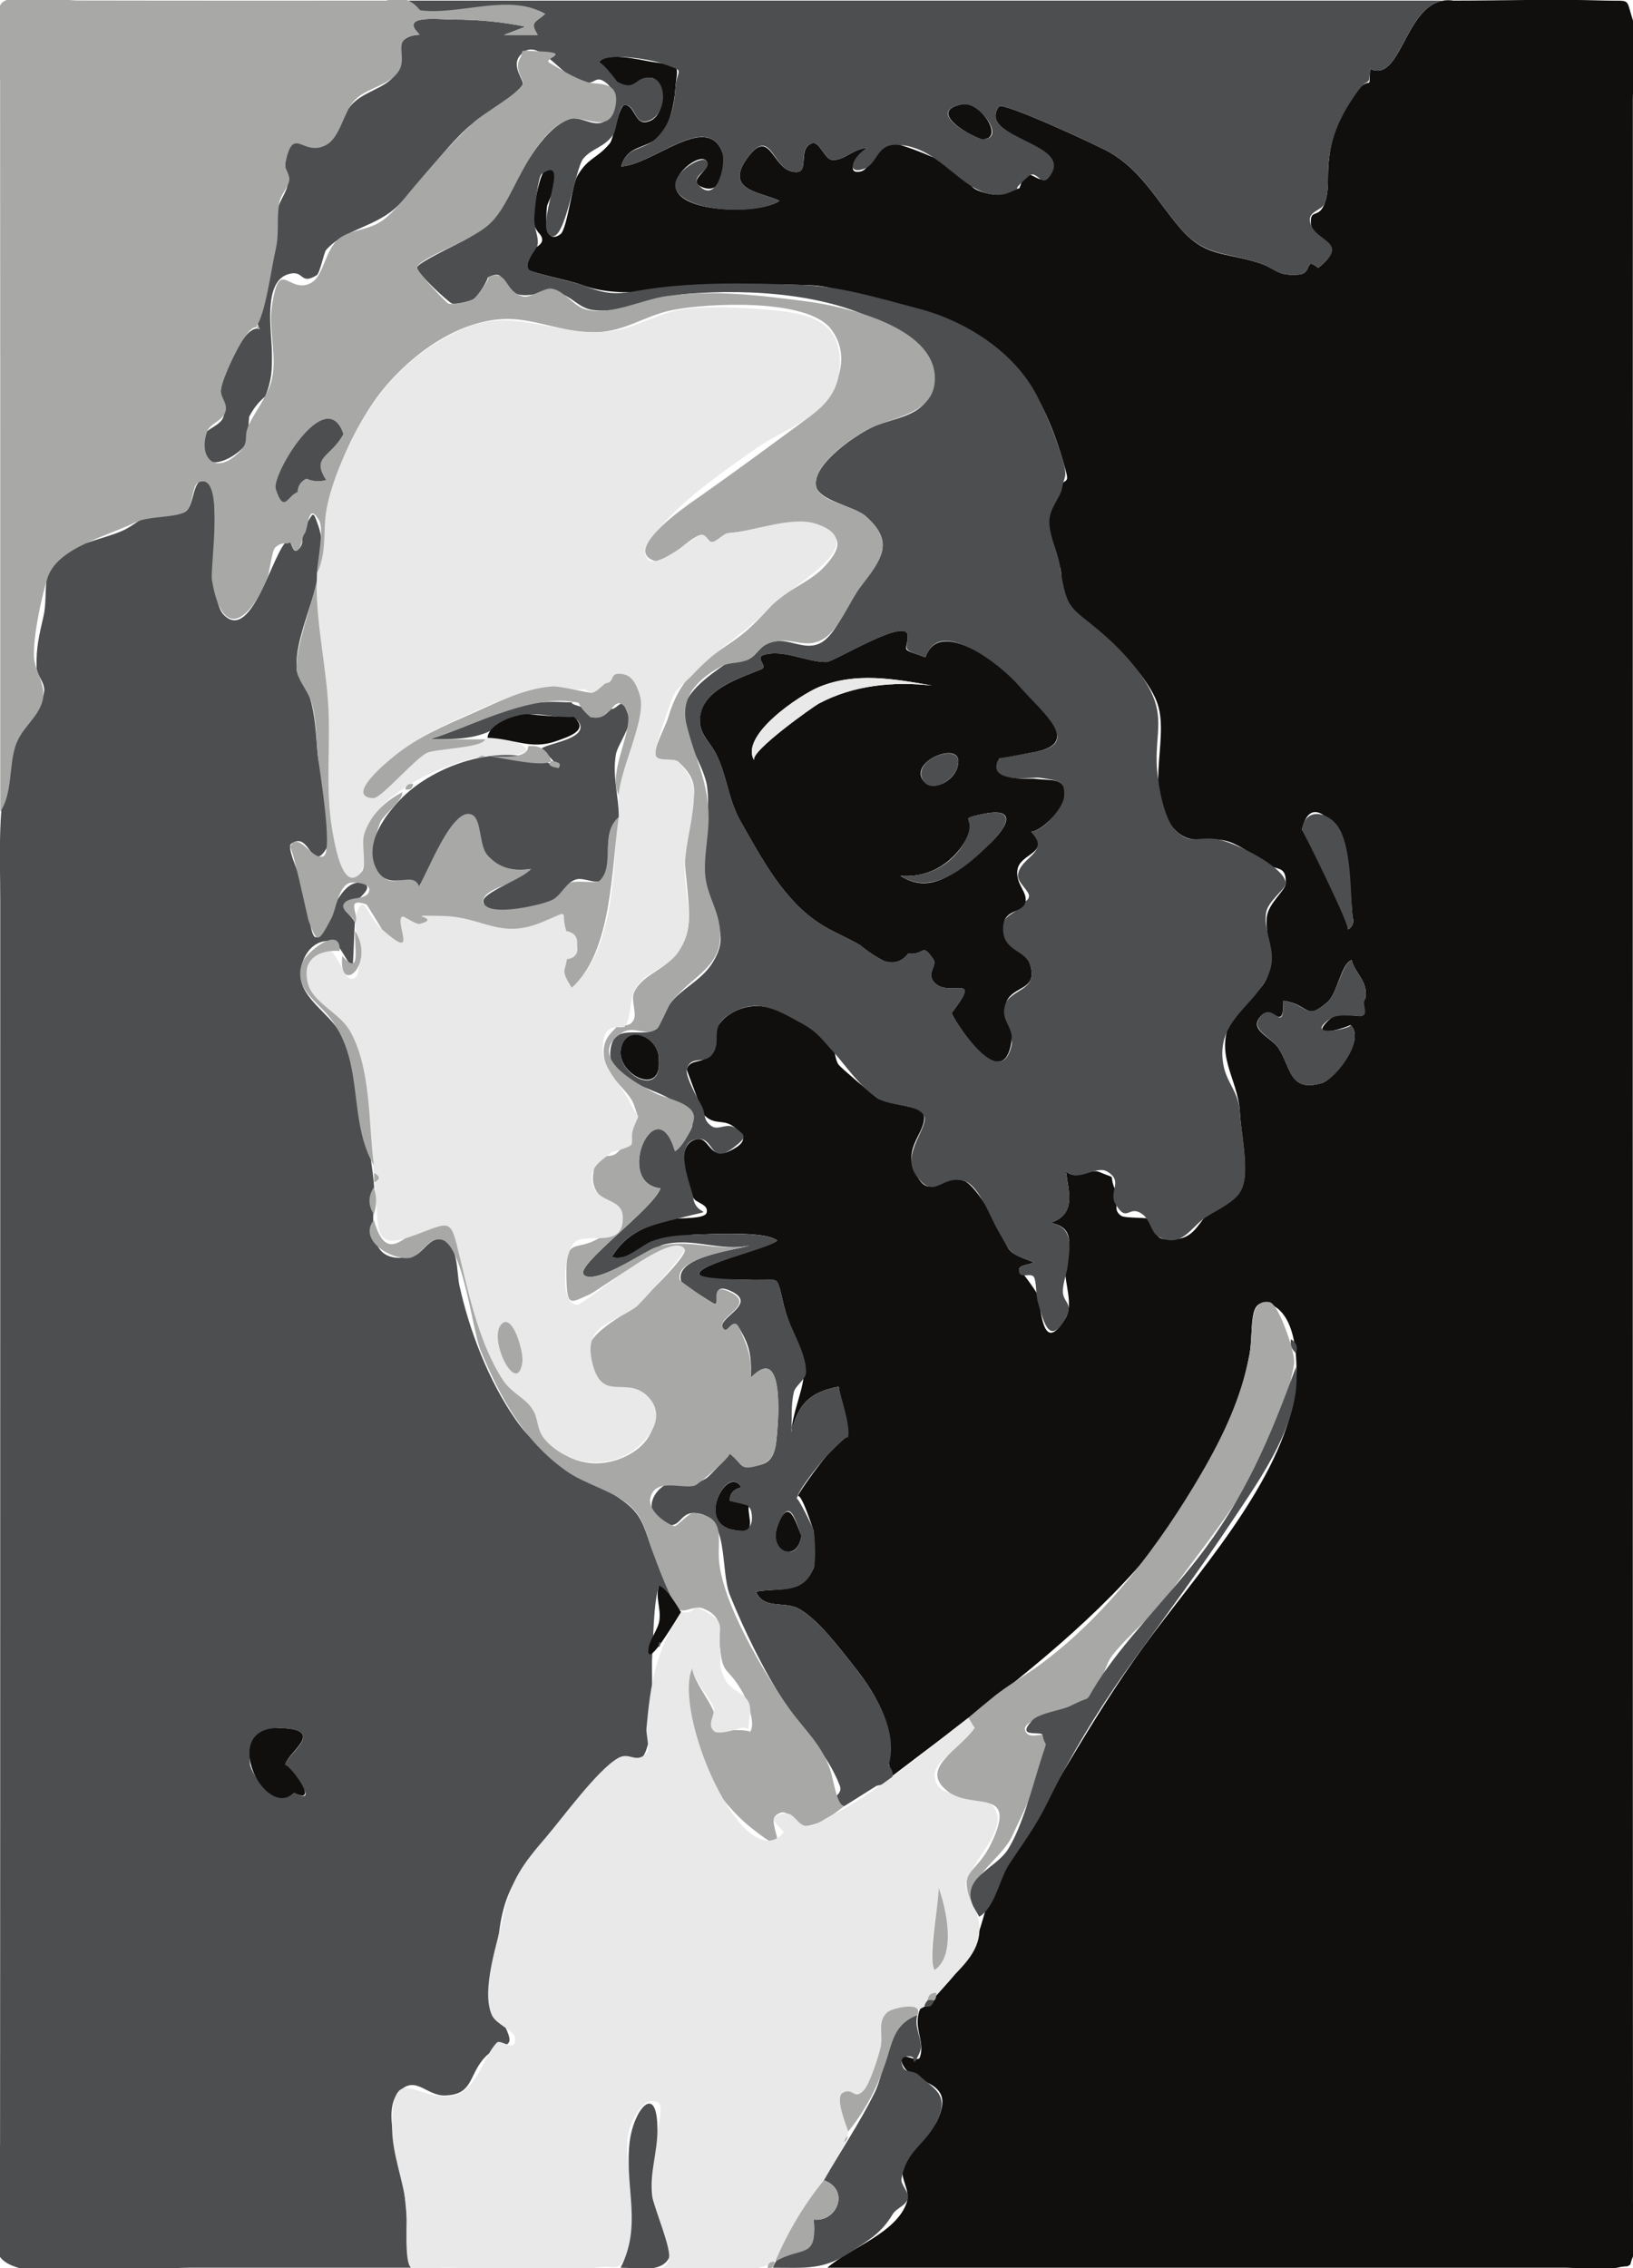 <?xml version="1.0" encoding="UTF-8"?>
<svg xmlns="http://www.w3.org/2000/svg" xmlns:xlink="http://www.w3.org/1999/xlink" width="600.21pt" height="833.334pt" viewBox="0 0 600.21 833.334" version="1.1">
<defs>
<clipPath id="clip1">
  <path d="M 193 0 L 600.211 0 L 600.211 833.336 L 193 833.336 Z M 193 0 "/>
</clipPath>
<clipPath id="clip2">
  <path d="M 0 0 L 0 15.977 C 0 115.594 0 215.211 0 314.824 C 0 445.82 0 576.816 0 707.812 L 0 833.141 C 0.047 833.215 0.102 833.281 0.156 833.336 L 26.02 833.336 C 144.301 833.336 262.586 833.336 380.867 833.336 C 437.441 833.336 494.016 833.336 550.59 833.336 L 593.891 833.336 C 596.84 832.613 598.117 832.688 598.691 832.762 C 599.676 832.891 598.547 833.023 600.211 829.051 L 600.211 3.035 C 598.555 0.047 598.867 0.145 597.113 0.246 C 596.23 0.297 594.824 0.344 592.379 0 Z M 0 0 "/>
</clipPath>
<clipPath id="clip3">
  <path d="M 0 176 L 250 176 L 250 833.336 L 0 833.336 Z M 0 176 "/>
</clipPath>
<clipPath id="clip4">
  <path d="M 0 0 L 0 15.977 C 0 115.594 0 215.211 0 314.824 C 0 445.82 0 576.816 0 707.812 L 0 833.141 C 0.047 833.215 0.102 833.281 0.156 833.336 L 26.02 833.336 C 144.301 833.336 262.586 833.336 380.867 833.336 C 437.441 833.336 494.016 833.336 550.59 833.336 L 593.891 833.336 C 596.84 832.613 598.117 832.688 598.691 832.762 C 599.676 832.891 598.547 833.023 600.211 829.051 L 600.211 3.035 C 598.555 0.047 598.867 0.145 597.113 0.246 C 596.23 0.297 594.824 0.344 592.379 0 Z M 0 0 "/>
</clipPath>
<clipPath id="clip5">
  <path d="M 73 0 L 535 0 L 535 664 L 73 664 Z M 73 0 "/>
</clipPath>
<clipPath id="clip6">
  <path d="M 0 0 L 0 15.977 C 0 115.594 0 215.211 0 314.824 C 0 445.82 0 576.816 0 707.812 L 0 833.141 C 0.047 833.215 0.102 833.281 0.156 833.336 L 26.02 833.336 C 144.301 833.336 262.586 833.336 380.867 833.336 C 437.441 833.336 494.016 833.336 550.59 833.336 L 593.891 833.336 C 596.84 832.613 598.117 832.688 598.691 832.762 C 599.676 832.891 598.547 833.023 600.211 829.051 L 600.211 3.035 C 598.555 0.047 598.867 0.145 597.113 0.246 C 596.23 0.297 594.824 0.344 592.379 0 Z M 0 0 "/>
</clipPath>
<clipPath id="clip7">
  <path d="M 0 0 L 344 0 L 344 678 L 0 678 Z M 0 0 "/>
</clipPath>
<clipPath id="clip8">
  <path d="M 0 0 L 0 15.977 C 0 115.594 0 215.211 0 314.824 C 0 445.82 0 576.816 0 707.812 L 0 833.141 C 0.047 833.215 0.102 833.281 0.156 833.336 L 26.02 833.336 C 144.301 833.336 262.586 833.336 380.867 833.336 C 437.441 833.336 494.016 833.336 550.59 833.336 L 593.891 833.336 C 596.84 832.613 598.117 832.688 598.691 832.762 C 599.676 832.891 598.547 833.023 600.211 829.051 L 600.211 3.035 C 598.555 0.047 598.867 0.145 597.113 0.246 C 596.23 0.297 594.824 0.344 592.379 0 Z M 0 0 "/>
</clipPath>
<clipPath id="clip9">
  <path d="M 144 590 L 367 590 L 367 833.336 L 144 833.336 Z M 144 590 "/>
</clipPath>
<clipPath id="clip10">
  <path d="M 0 0 L 0 15.977 C 0 115.594 0 215.211 0 314.824 C 0 445.82 0 576.816 0 707.812 L 0 833.141 C 0.047 833.215 0.102 833.281 0.156 833.336 L 26.02 833.336 C 144.301 833.336 262.586 833.336 380.867 833.336 C 437.441 833.336 494.016 833.336 550.59 833.336 L 593.891 833.336 C 596.84 832.613 598.117 832.688 598.691 832.762 C 599.676 832.891 598.547 833.023 600.211 829.051 L 600.211 3.035 C 598.555 0.047 598.867 0.145 597.113 0.246 C 596.23 0.297 594.824 0.344 592.379 0 Z M 0 0 "/>
</clipPath>
<clipPath id="clip11">
  <path d="M 284 740 L 347 740 L 347 833.336 L 284 833.336 Z M 284 740 "/>
</clipPath>
<clipPath id="clip12">
  <path d="M 0 0 L 0 15.977 C 0 115.594 0 215.211 0 314.824 C 0 445.82 0 576.816 0 707.812 L 0 833.141 C 0.047 833.215 0.102 833.281 0.156 833.336 L 26.02 833.336 C 144.301 833.336 262.586 833.336 380.867 833.336 C 437.441 833.336 494.016 833.336 550.59 833.336 L 593.891 833.336 C 596.84 832.613 598.117 832.688 598.691 832.762 C 599.676 832.891 598.547 833.023 600.211 829.051 L 600.211 3.035 C 598.555 0.047 598.867 0.145 597.113 0.246 C 596.23 0.297 594.824 0.344 592.379 0 Z M 0 0 "/>
</clipPath>
<clipPath id="clip13">
  <path d="M 228 772 L 246 772 L 246 833.336 L 228 833.336 Z M 228 772 "/>
</clipPath>
<clipPath id="clip14">
  <path d="M 0 0 L 0 15.977 C 0 115.594 0 215.211 0 314.824 C 0 445.82 0 576.816 0 707.812 L 0 833.141 C 0.047 833.215 0.102 833.281 0.156 833.336 L 26.02 833.336 C 144.301 833.336 262.586 833.336 380.867 833.336 C 437.441 833.336 494.016 833.336 550.59 833.336 L 593.891 833.336 C 596.84 832.613 598.117 832.688 598.691 832.762 C 599.676 832.891 598.547 833.023 600.211 829.051 L 600.211 3.035 C 598.555 0.047 598.867 0.145 597.113 0.246 C 596.23 0.297 594.824 0.344 592.379 0 Z M 0 0 "/>
</clipPath>
<clipPath id="clip15">
  <path d="M 282 831 L 285 831 L 285 833.336 L 282 833.336 Z M 282 831 "/>
</clipPath>
<clipPath id="clip16">
  <path d="M 0 0 L 0 15.977 C 0 115.594 0 215.211 0 314.824 C 0 445.82 0 576.816 0 707.812 L 0 833.141 C 0.047 833.215 0.102 833.281 0.156 833.336 L 26.02 833.336 C 144.301 833.336 262.586 833.336 380.867 833.336 C 437.441 833.336 494.016 833.336 550.59 833.336 L 593.891 833.336 C 596.84 832.613 598.117 832.688 598.691 832.762 C 599.676 832.891 598.547 833.023 600.211 829.051 L 600.211 3.035 C 598.555 0.047 598.867 0.145 597.113 0.246 C 596.23 0.297 594.824 0.344 592.379 0 Z M 0 0 "/>
</clipPath>
<clipPath id="clip17">
  <path d="M 344 478 L 476 478 L 476 701 L 344 701 Z M 344 478 "/>
</clipPath>
<clipPath id="clip18">
  <path d="M 0 0 L 0 15.977 C 0 115.594 0 215.211 0 314.824 C 0 445.82 0 576.816 0 707.812 L 0 833.141 C 0.047 833.215 0.102 833.281 0.156 833.336 L 26.02 833.336 C 144.301 833.336 262.586 833.336 380.867 833.336 C 437.441 833.336 494.016 833.336 550.59 833.336 L 593.891 833.336 C 596.84 832.613 598.117 832.688 598.691 832.762 C 599.676 832.891 598.547 833.023 600.211 829.051 L 600.211 3.035 C 598.555 0.047 598.867 0.145 597.113 0.246 C 596.23 0.297 594.824 0.344 592.379 0 Z M 0 0 "/>
</clipPath>
<clipPath id="clip19">
  <path d="M 356 502 L 477 502 L 477 705 L 356 705 Z M 356 502 "/>
</clipPath>
<clipPath id="clip20">
  <path d="M 0 0 L 0 15.977 C 0 115.594 0 215.211 0 314.824 C 0 445.82 0 576.816 0 707.812 L 0 833.141 C 0.047 833.215 0.102 833.281 0.156 833.336 L 26.02 833.336 C 144.301 833.336 262.586 833.336 380.867 833.336 C 437.441 833.336 494.016 833.336 550.59 833.336 L 593.891 833.336 C 596.84 832.613 598.117 832.688 598.691 832.762 C 599.676 832.891 598.547 833.023 600.211 829.051 L 600.211 3.035 C 598.555 0.047 598.867 0.145 597.113 0.246 C 596.23 0.297 594.824 0.344 592.379 0 Z M 0 0 "/>
</clipPath>
<clipPath id="clip21">
  <path d="M 462 352 L 502 352 L 502 399 L 462 399 Z M 462 352 "/>
</clipPath>
<clipPath id="clip22">
  <path d="M 0 0 L 0 15.977 C 0 115.594 0 215.211 0 314.824 C 0 445.82 0 576.816 0 707.812 L 0 833.141 C 0.047 833.215 0.102 833.281 0.156 833.336 L 26.02 833.336 C 144.301 833.336 262.586 833.336 380.867 833.336 C 437.441 833.336 494.016 833.336 550.59 833.336 L 593.891 833.336 C 596.84 832.613 598.117 832.688 598.691 832.762 C 599.676 832.891 598.547 833.023 600.211 829.051 L 600.211 3.035 C 598.555 0.047 598.867 0.145 597.113 0.246 C 596.23 0.297 594.824 0.344 592.379 0 Z M 0 0 "/>
</clipPath>
<clipPath id="clip23">
  <path d="M 478 299 L 498 299 L 498 342 L 478 342 Z M 478 299 "/>
</clipPath>
<clipPath id="clip24">
  <path d="M 0 0 L 0 15.977 C 0 115.594 0 215.211 0 314.824 C 0 445.82 0 576.816 0 707.812 L 0 833.141 C 0.047 833.215 0.102 833.281 0.156 833.336 L 26.02 833.336 C 144.301 833.336 262.586 833.336 380.867 833.336 C 437.441 833.336 494.016 833.336 550.59 833.336 L 593.891 833.336 C 596.84 832.613 598.117 832.688 598.691 832.762 C 599.676 832.891 598.547 833.023 600.211 829.051 L 600.211 3.035 C 598.555 0.047 598.867 0.145 597.113 0.246 C 596.23 0.297 594.824 0.344 592.379 0 Z M 0 0 "/>
</clipPath>
<clipPath id="clip25">
  <path d="M 308 737 L 338 737 L 338 784 L 308 784 Z M 308 737 "/>
</clipPath>
<clipPath id="clip26">
  <path d="M 0 0 L 0 15.977 C 0 115.594 0 215.211 0 314.824 C 0 445.82 0 576.816 0 707.812 L 0 833.141 C 0.047 833.215 0.102 833.281 0.156 833.336 L 26.02 833.336 C 144.301 833.336 262.586 833.336 380.867 833.336 C 437.441 833.336 494.016 833.336 550.59 833.336 L 593.891 833.336 C 596.84 832.613 598.117 832.688 598.691 832.762 C 599.676 832.891 598.547 833.023 600.211 829.051 L 600.211 3.035 C 598.555 0.047 598.867 0.145 597.113 0.246 C 596.23 0.297 594.824 0.344 592.379 0 Z M 0 0 "/>
</clipPath>
<clipPath id="clip27">
  <path d="M 474 492 L 477 492 L 477 498 L 474 498 Z M 474 492 "/>
</clipPath>
<clipPath id="clip28">
  <path d="M 0 0 L 0 15.977 C 0 115.594 0 215.211 0 314.824 C 0 445.82 0 576.816 0 707.812 L 0 833.141 C 0.047 833.215 0.102 833.281 0.156 833.336 L 26.02 833.336 C 144.301 833.336 262.586 833.336 380.867 833.336 C 437.441 833.336 494.016 833.336 550.59 833.336 L 593.891 833.336 C 596.84 832.613 598.117 832.688 598.691 832.762 C 599.676 832.891 598.547 833.023 600.211 829.051 L 600.211 3.035 C 598.555 0.047 598.867 0.145 597.113 0.246 C 596.23 0.297 594.824 0.344 592.379 0 Z M 0 0 "/>
</clipPath>
<clipPath id="clip29">
  <path d="M 340 732 L 345 732 L 345 736 L 340 736 Z M 340 732 "/>
</clipPath>
<clipPath id="clip30">
  <path d="M 0 0 L 0 15.977 C 0 115.594 0 215.211 0 314.824 C 0 445.82 0 576.816 0 707.812 L 0 833.141 C 0.047 833.215 0.102 833.281 0.156 833.336 L 26.02 833.336 C 144.301 833.336 262.586 833.336 380.867 833.336 C 437.441 833.336 494.016 833.336 550.59 833.336 L 593.891 833.336 C 596.84 832.613 598.117 832.688 598.691 832.762 C 599.676 832.891 598.547 833.023 600.211 829.051 L 600.211 3.035 C 598.555 0.047 598.867 0.145 597.113 0.246 C 596.23 0.297 594.824 0.344 592.379 0 Z M 0 0 "/>
</clipPath>
<clipPath id="clip31">
  <path d="M 339 734 L 344 734 L 344 738 L 339 738 Z M 339 734 "/>
</clipPath>
<clipPath id="clip32">
  <path d="M 0 0 L 0 15.977 C 0 115.594 0 215.211 0 314.824 C 0 445.82 0 576.816 0 707.812 L 0 833.141 C 0.047 833.215 0.102 833.281 0.156 833.336 L 26.02 833.336 C 144.301 833.336 262.586 833.336 380.867 833.336 C 437.441 833.336 494.016 833.336 550.59 833.336 L 593.891 833.336 C 596.84 832.613 598.117 832.688 598.691 832.762 C 599.676 832.891 598.547 833.023 600.211 829.051 L 600.211 3.035 C 598.555 0.047 598.867 0.145 597.113 0.246 C 596.23 0.297 594.824 0.344 592.379 0 Z M 0 0 "/>
</clipPath>
<clipPath id="clip33">
  <path d="M 112 112 L 309 112 L 309 538 L 112 538 Z M 112 112 "/>
</clipPath>
<clipPath id="clip34">
  <path d="M 0 0 L 0 15.977 C 0 115.594 0 215.211 0 314.824 C 0 445.82 0 576.816 0 707.812 L 0 833.141 C 0.047 833.215 0.102 833.281 0.156 833.336 L 26.02 833.336 C 144.301 833.336 262.586 833.336 380.867 833.336 C 437.441 833.336 494.016 833.336 550.59 833.336 L 593.891 833.336 C 596.84 832.613 598.117 832.688 598.691 832.762 C 599.676 832.891 598.547 833.023 600.211 829.051 L 600.211 3.035 C 598.555 0.047 598.867 0.145 597.113 0.246 C 596.23 0.297 594.824 0.344 592.379 0 Z M 0 0 "/>
</clipPath>
<clipPath id="clip35">
  <path d="M 106 213 L 228 213 L 228 363 L 106 363 Z M 106 213 "/>
</clipPath>
<clipPath id="clip36">
  <path d="M 0 0 L 0 15.977 C 0 115.594 0 215.211 0 314.824 C 0 445.82 0 576.816 0 707.812 L 0 833.141 C 0.047 833.215 0.102 833.281 0.156 833.336 L 26.02 833.336 C 144.301 833.336 262.586 833.336 380.867 833.336 C 437.441 833.336 494.016 833.336 550.59 833.336 L 593.891 833.336 C 596.84 832.613 598.117 832.688 598.691 832.762 C 599.676 832.891 598.547 833.023 600.211 829.051 L 600.211 3.035 C 598.555 0.047 598.867 0.145 597.113 0.246 C 596.23 0.297 594.824 0.344 592.379 0 Z M 0 0 "/>
</clipPath>
<clipPath id="clip37">
  <path d="M 91 634 L 113 634 L 113 661 L 91 661 Z M 91 634 "/>
</clipPath>
<clipPath id="clip38">
  <path d="M 0 0 L 0 15.977 C 0 115.594 0 215.211 0 314.824 C 0 445.82 0 576.816 0 707.812 L 0 833.141 C 0.047 833.215 0.102 833.281 0.156 833.336 L 26.02 833.336 C 144.301 833.336 262.586 833.336 380.867 833.336 C 437.441 833.336 494.016 833.336 550.59 833.336 L 593.891 833.336 C 596.84 832.613 598.117 832.688 598.691 832.762 C 599.676 832.891 598.547 833.023 600.211 829.051 L 600.211 3.035 C 598.555 0.047 598.867 0.145 597.113 0.246 C 596.23 0.297 594.824 0.344 592.379 0 Z M 0 0 "/>
</clipPath>
<clipPath id="clip39">
  <path d="M 110 345 L 138 345 L 138 429 L 110 429 Z M 110 345 "/>
</clipPath>
<clipPath id="clip40">
  <path d="M 0 0 L 0 15.977 C 0 115.594 0 215.211 0 314.824 C 0 445.82 0 576.816 0 707.812 L 0 833.141 C 0.047 833.215 0.102 833.281 0.156 833.336 L 26.02 833.336 C 144.301 833.336 262.586 833.336 380.867 833.336 C 437.441 833.336 494.016 833.336 550.59 833.336 L 593.891 833.336 C 596.84 832.613 598.117 832.688 598.691 832.762 C 599.676 832.891 598.547 833.023 600.211 829.051 L 600.211 3.035 C 598.555 0.047 598.867 0.145 597.113 0.246 C 596.23 0.297 594.824 0.344 592.379 0 Z M 0 0 "/>
</clipPath>
<clipPath id="clip41">
  <path d="M 238 582 L 251 582 L 251 608 L 238 608 Z M 238 582 "/>
</clipPath>
<clipPath id="clip42">
  <path d="M 0 0 L 0 15.977 C 0 115.594 0 215.211 0 314.824 C 0 445.82 0 576.816 0 707.812 L 0 833.141 C 0.047 833.215 0.102 833.281 0.156 833.336 L 26.02 833.336 C 144.301 833.336 262.586 833.336 380.867 833.336 C 437.441 833.336 494.016 833.336 550.59 833.336 L 593.891 833.336 C 596.84 832.613 598.117 832.688 598.691 832.762 C 599.676 832.891 598.547 833.023 600.211 829.051 L 600.211 3.035 C 598.555 0.047 598.867 0.145 597.113 0.246 C 596.23 0.297 594.824 0.344 592.379 0 Z M 0 0 "/>
</clipPath>
<clipPath id="clip43">
  <path d="M 125 342 L 133 342 L 133 359 L 125 359 Z M 125 342 "/>
</clipPath>
<clipPath id="clip44">
  <path d="M 0 0 L 0 15.977 C 0 115.594 0 215.211 0 314.824 C 0 445.82 0 576.816 0 707.812 L 0 833.141 C 0.047 833.215 0.102 833.281 0.156 833.336 L 26.02 833.336 C 144.301 833.336 262.586 833.336 380.867 833.336 C 437.441 833.336 494.016 833.336 550.59 833.336 L 593.891 833.336 C 596.84 832.613 598.117 832.688 598.691 832.762 C 599.676 832.891 598.547 833.023 600.211 829.051 L 600.211 3.035 C 598.555 0.047 598.867 0.145 597.113 0.246 C 596.23 0.297 594.824 0.344 592.379 0 Z M 0 0 "/>
</clipPath>
<clipPath id="clip45">
  <path d="M 135 436 L 139 436 L 139 447 L 135 447 Z M 135 436 "/>
</clipPath>
<clipPath id="clip46">
  <path d="M 0 0 L 0 15.977 C 0 115.594 0 215.211 0 314.824 C 0 445.82 0 576.816 0 707.812 L 0 833.141 C 0.047 833.215 0.102 833.281 0.156 833.336 L 26.02 833.336 C 144.301 833.336 262.586 833.336 380.867 833.336 C 437.441 833.336 494.016 833.336 550.59 833.336 L 593.891 833.336 C 596.84 832.613 598.117 832.688 598.691 832.762 C 599.676 832.891 598.547 833.023 600.211 829.051 L 600.211 3.035 C 598.555 0.047 598.867 0.145 597.113 0.246 C 596.23 0.297 594.824 0.344 592.379 0 Z M 0 0 "/>
</clipPath>
<clipPath id="clip47">
  <path d="M 137 431 L 140 431 L 140 435 L 137 435 Z M 137 431 "/>
</clipPath>
<clipPath id="clip48">
  <path d="M 0 0 L 0 15.977 C 0 115.594 0 215.211 0 314.824 C 0 445.82 0 576.816 0 707.812 L 0 833.141 C 0.047 833.215 0.102 833.281 0.156 833.336 L 26.02 833.336 C 144.301 833.336 262.586 833.336 380.867 833.336 C 437.441 833.336 494.016 833.336 550.59 833.336 L 593.891 833.336 C 596.84 832.613 598.117 832.688 598.691 832.762 C 599.676 832.891 598.547 833.023 600.211 829.051 L 600.211 3.035 C 598.555 0.047 598.867 0.145 597.113 0.246 C 596.23 0.297 594.824 0.344 592.379 0 Z M 0 0 "/>
</clipPath>
<clipPath id="clip49">
  <path d="M 257 231 L 392 231 L 392 391 L 257 391 Z M 257 231 "/>
</clipPath>
<clipPath id="clip50">
  <path d="M 0 0 L 0 15.977 C 0 115.594 0 215.211 0 314.824 C 0 445.82 0 576.816 0 707.812 L 0 833.141 C 0.047 833.215 0.102 833.281 0.156 833.336 L 26.02 833.336 C 144.301 833.336 262.586 833.336 380.867 833.336 C 437.441 833.336 494.016 833.336 550.59 833.336 L 593.891 833.336 C 596.84 832.613 598.117 832.688 598.691 832.762 C 599.676 832.891 598.547 833.023 600.211 829.051 L 600.211 3.035 C 598.555 0.047 598.867 0.145 597.113 0.246 C 596.23 0.297 594.824 0.344 592.379 0 Z M 0 0 "/>
</clipPath>
<clipPath id="clip51">
  <path d="M 228 380 L 243 380 L 243 397 L 228 397 Z M 228 380 "/>
</clipPath>
<clipPath id="clip52">
  <path d="M 0 0 L 0 15.977 C 0 115.594 0 215.211 0 314.824 C 0 445.82 0 576.816 0 707.812 L 0 833.141 C 0.047 833.215 0.102 833.281 0.156 833.336 L 26.02 833.336 C 144.301 833.336 262.586 833.336 380.867 833.336 C 437.441 833.336 494.016 833.336 550.59 833.336 L 593.891 833.336 C 596.84 832.613 598.117 832.688 598.691 832.762 C 599.676 832.891 598.547 833.023 600.211 829.051 L 600.211 3.035 C 598.555 0.047 598.867 0.145 597.113 0.246 C 596.23 0.297 594.824 0.344 592.379 0 Z M 0 0 "/>
</clipPath>
<clipPath id="clip53">
  <path d="M 263 544 L 276 544 L 276 563 L 263 563 Z M 263 544 "/>
</clipPath>
<clipPath id="clip54">
  <path d="M 0 0 L 0 15.977 C 0 115.594 0 215.211 0 314.824 C 0 445.82 0 576.816 0 707.812 L 0 833.141 C 0.047 833.215 0.102 833.281 0.156 833.336 L 26.02 833.336 C 144.301 833.336 262.586 833.336 380.867 833.336 C 437.441 833.336 494.016 833.336 550.59 833.336 L 593.891 833.336 C 596.84 832.613 598.117 832.688 598.691 832.762 C 599.676 832.891 598.547 833.023 600.211 829.051 L 600.211 3.035 C 598.555 0.047 598.867 0.145 597.113 0.246 C 596.23 0.297 594.824 0.344 592.379 0 Z M 0 0 "/>
</clipPath>
<clipPath id="clip55">
  <path d="M 348 38 L 365 38 L 365 52 L 348 52 Z M 348 38 "/>
</clipPath>
<clipPath id="clip56">
  <path d="M 0 0 L 0 15.977 C 0 115.594 0 215.211 0 314.824 C 0 445.82 0 576.816 0 707.812 L 0 833.141 C 0.047 833.215 0.102 833.281 0.156 833.336 L 26.02 833.336 C 144.301 833.336 262.586 833.336 380.867 833.336 C 437.441 833.336 494.016 833.336 550.59 833.336 L 593.891 833.336 C 596.84 832.613 598.117 832.688 598.691 832.762 C 599.676 832.891 598.547 833.023 600.211 829.051 L 600.211 3.035 C 598.555 0.047 598.867 0.145 597.113 0.246 C 596.23 0.297 594.824 0.344 592.379 0 Z M 0 0 "/>
</clipPath>
<clipPath id="clip57">
  <path d="M 285 555 L 295 555 L 295 571 L 285 571 Z M 285 555 "/>
</clipPath>
<clipPath id="clip58">
  <path d="M 0 0 L 0 15.977 C 0 115.594 0 215.211 0 314.824 C 0 445.82 0 576.816 0 707.812 L 0 833.141 C 0.047 833.215 0.102 833.281 0.156 833.336 L 26.02 833.336 C 144.301 833.336 262.586 833.336 380.867 833.336 C 437.441 833.336 494.016 833.336 550.59 833.336 L 593.891 833.336 C 596.84 832.613 598.117 832.688 598.691 832.762 C 599.676 832.891 598.547 833.023 600.211 829.051 L 600.211 3.035 C 598.555 0.047 598.867 0.145 597.113 0.246 C 596.23 0.297 594.824 0.344 592.379 0 Z M 0 0 "/>
</clipPath>
<clipPath id="clip59">
  <path d="M 94 119 L 96 119 L 96 122 L 94 122 Z M 94 119 "/>
</clipPath>
<clipPath id="clip60">
  <path d="M 0 0 L 0 15.977 C 0 115.594 0 215.211 0 314.824 C 0 445.82 0 576.816 0 707.812 L 0 833.141 C 0.047 833.215 0.102 833.281 0.156 833.336 L 26.02 833.336 C 144.301 833.336 262.586 833.336 380.867 833.336 C 437.441 833.336 494.016 833.336 550.59 833.336 L 593.891 833.336 C 596.84 832.613 598.117 832.688 598.691 832.762 C 599.676 832.891 598.547 833.023 600.211 829.051 L 600.211 3.035 C 598.555 0.047 598.867 0.145 597.113 0.246 C 596.23 0.297 594.824 0.344 592.379 0 Z M 0 0 "/>
</clipPath>
<clipPath id="clip61">
  <path d="M 101 153 L 127 153 L 127 185 L 101 185 Z M 101 153 "/>
</clipPath>
<clipPath id="clip62">
  <path d="M 0 0 L 0 15.977 C 0 115.594 0 215.211 0 314.824 C 0 445.82 0 576.816 0 707.812 L 0 833.141 C 0.047 833.215 0.102 833.281 0.156 833.336 L 26.02 833.336 C 144.301 833.336 262.586 833.336 380.867 833.336 C 437.441 833.336 494.016 833.336 550.59 833.336 L 593.891 833.336 C 596.84 832.613 598.117 832.688 598.691 832.762 C 599.676 832.891 598.547 833.023 600.211 829.051 L 600.211 3.035 C 598.555 0.047 598.867 0.145 597.113 0.246 C 596.23 0.297 594.824 0.344 592.379 0 Z M 0 0 "/>
</clipPath>
<clipPath id="clip63">
  <path d="M 284 801 L 309 801 L 309 832 L 284 832 Z M 284 801 "/>
</clipPath>
<clipPath id="clip64">
  <path d="M 0 0 L 0 15.977 C 0 115.594 0 215.211 0 314.824 C 0 445.82 0 576.816 0 707.812 L 0 833.141 C 0.047 833.215 0.102 833.281 0.156 833.336 L 26.02 833.336 C 144.301 833.336 262.586 833.336 380.867 833.336 C 437.441 833.336 494.016 833.336 550.59 833.336 L 593.891 833.336 C 596.84 832.613 598.117 832.688 598.691 832.762 C 599.676 832.891 598.547 833.023 600.211 829.051 L 600.211 3.035 C 598.555 0.047 598.867 0.145 597.113 0.246 C 596.23 0.297 594.824 0.344 592.379 0 Z M 0 0 "/>
</clipPath>
<clipPath id="clip65">
  <path d="M 342 693 L 349 693 L 349 724 L 342 724 Z M 342 693 "/>
</clipPath>
<clipPath id="clip66">
  <path d="M 0 0 L 0 15.977 C 0 115.594 0 215.211 0 314.824 C 0 445.82 0 576.816 0 707.812 L 0 833.141 C 0.047 833.215 0.102 833.281 0.156 833.336 L 26.02 833.336 C 144.301 833.336 262.586 833.336 380.867 833.336 C 437.441 833.336 494.016 833.336 550.59 833.336 L 593.891 833.336 C 596.84 832.613 598.117 832.688 598.691 832.762 C 599.676 832.891 598.547 833.023 600.211 829.051 L 600.211 3.035 C 598.555 0.047 598.867 0.145 597.113 0.246 C 596.23 0.297 594.824 0.344 592.379 0 Z M 0 0 "/>
</clipPath>
<clipPath id="clip67">
  <path d="M 242 603 L 243 603 L 243 606 L 242 606 Z M 242 603 "/>
</clipPath>
<clipPath id="clip68">
  <path d="M 0 0 L 0 15.977 C 0 115.594 0 215.211 0 314.824 C 0 445.82 0 576.816 0 707.812 L 0 833.141 C 0.047 833.215 0.102 833.281 0.156 833.336 L 26.02 833.336 C 144.301 833.336 262.586 833.336 380.867 833.336 C 437.441 833.336 494.016 833.336 550.59 833.336 L 593.891 833.336 C 596.84 832.613 598.117 832.688 598.691 832.762 C 599.676 832.891 598.547 833.023 600.211 829.051 L 600.211 3.035 C 598.555 0.047 598.867 0.145 597.113 0.246 C 596.23 0.297 594.824 0.344 592.379 0 Z M 0 0 "/>
</clipPath>
<clipPath id="clip69">
  <path d="M 310 785 L 312 785 L 312 788 L 310 788 Z M 310 785 "/>
</clipPath>
<clipPath id="clip70">
  <path d="M 0 0 L 0 15.977 C 0 115.594 0 215.211 0 314.824 C 0 445.82 0 576.816 0 707.812 L 0 833.141 C 0.047 833.215 0.102 833.281 0.156 833.336 L 26.02 833.336 C 144.301 833.336 262.586 833.336 380.867 833.336 C 437.441 833.336 494.016 833.336 550.59 833.336 L 593.891 833.336 C 596.84 832.613 598.117 832.688 598.691 832.762 C 599.676 832.891 598.547 833.023 600.211 829.051 L 600.211 3.035 C 598.555 0.047 598.867 0.145 597.113 0.246 C 596.23 0.297 594.824 0.344 592.379 0 Z M 0 0 "/>
</clipPath>
<clipPath id="clip71">
  <path d="M 136 257 L 232 257 L 232 335 L 136 335 Z M 136 257 "/>
</clipPath>
<clipPath id="clip72">
  <path d="M 0 0 L 0 15.977 C 0 115.594 0 215.211 0 314.824 C 0 445.82 0 576.816 0 707.812 L 0 833.141 C 0.047 833.215 0.102 833.281 0.156 833.336 L 26.02 833.336 C 144.301 833.336 262.586 833.336 380.867 833.336 C 437.441 833.336 494.016 833.336 550.59 833.336 L 593.891 833.336 C 596.84 832.613 598.117 832.688 598.691 832.762 C 599.676 832.891 598.547 833.023 600.211 829.051 L 600.211 3.035 C 598.555 0.047 598.867 0.145 597.113 0.246 C 596.23 0.297 594.824 0.344 592.379 0 Z M 0 0 "/>
</clipPath>
<clipPath id="clip73">
  <path d="M 133 247 L 236 247 L 236 294 L 133 294 Z M 133 247 "/>
</clipPath>
<clipPath id="clip74">
  <path d="M 0 0 L 0 15.977 C 0 115.594 0 215.211 0 314.824 C 0 445.82 0 576.816 0 707.812 L 0 833.141 C 0.047 833.215 0.102 833.281 0.156 833.336 L 26.02 833.336 C 144.301 833.336 262.586 833.336 380.867 833.336 C 437.441 833.336 494.016 833.336 550.59 833.336 L 593.891 833.336 C 596.84 832.613 598.117 832.688 598.691 832.762 C 599.676 832.891 598.547 833.023 600.211 829.051 L 600.211 3.035 C 598.555 0.047 598.867 0.145 597.113 0.246 C 596.23 0.297 594.824 0.344 592.379 0 Z M 0 0 "/>
</clipPath>
<clipPath id="clip75">
  <path d="M 179 262 L 213 262 L 213 274 L 179 274 Z M 179 262 "/>
</clipPath>
<clipPath id="clip76">
  <path d="M 0 0 L 0 15.977 C 0 115.594 0 215.211 0 314.824 C 0 445.82 0 576.816 0 707.812 L 0 833.141 C 0.047 833.215 0.102 833.281 0.156 833.336 L 26.02 833.336 C 144.301 833.336 262.586 833.336 380.867 833.336 C 437.441 833.336 494.016 833.336 550.59 833.336 L 593.891 833.336 C 596.84 832.613 598.117 832.688 598.691 832.762 C 599.676 832.891 598.547 833.023 600.211 829.051 L 600.211 3.035 C 598.555 0.047 598.867 0.145 597.113 0.246 C 596.23 0.297 594.824 0.344 592.379 0 Z M 0 0 "/>
</clipPath>
<clipPath id="clip77">
  <path d="M 182 485 L 193 485 L 193 505 L 182 505 Z M 182 485 "/>
</clipPath>
<clipPath id="clip78">
  <path d="M 0 0 L 0 15.977 C 0 115.594 0 215.211 0 314.824 C 0 445.82 0 576.816 0 707.812 L 0 833.141 C 0.047 833.215 0.102 833.281 0.156 833.336 L 26.02 833.336 C 144.301 833.336 262.586 833.336 380.867 833.336 C 437.441 833.336 494.016 833.336 550.59 833.336 L 593.891 833.336 C 596.84 832.613 598.117 832.688 598.691 832.762 C 599.676 832.891 598.547 833.023 600.211 829.051 L 600.211 3.035 C 598.555 0.047 598.867 0.145 597.113 0.246 C 596.23 0.297 594.824 0.344 592.379 0 Z M 0 0 "/>
</clipPath>
<clipPath id="clip79">
  <path d="M 180 274 L 203 274 L 203 281 L 180 281 Z M 180 274 "/>
</clipPath>
<clipPath id="clip80">
  <path d="M 0 0 L 0 15.977 C 0 115.594 0 215.211 0 314.824 C 0 445.82 0 576.816 0 707.812 L 0 833.141 C 0.047 833.215 0.102 833.281 0.156 833.336 L 26.02 833.336 C 144.301 833.336 262.586 833.336 380.867 833.336 C 437.441 833.336 494.016 833.336 550.59 833.336 L 593.891 833.336 C 596.84 832.613 598.117 832.688 598.691 832.762 C 599.676 832.891 598.547 833.023 600.211 829.051 L 600.211 3.035 C 598.555 0.047 598.867 0.145 597.113 0.246 C 596.23 0.297 594.824 0.344 592.379 0 Z M 0 0 "/>
</clipPath>
<clipPath id="clip81">
  <path d="M 148 287 L 152 287 L 152 291 L 148 291 Z M 148 287 "/>
</clipPath>
<clipPath id="clip82">
  <path d="M 0 0 L 0 15.977 C 0 115.594 0 215.211 0 314.824 C 0 445.82 0 576.816 0 707.812 L 0 833.141 C 0.047 833.215 0.102 833.281 0.156 833.336 L 26.02 833.336 C 144.301 833.336 262.586 833.336 380.867 833.336 C 437.441 833.336 494.016 833.336 550.59 833.336 L 593.891 833.336 C 596.84 832.613 598.117 832.688 598.691 832.762 C 599.676 832.891 598.547 833.023 600.211 829.051 L 600.211 3.035 C 598.555 0.047 598.867 0.145 597.113 0.246 C 596.23 0.297 594.824 0.344 592.379 0 Z M 0 0 "/>
</clipPath>
<clipPath id="clip83">
  <path d="M 175 277 L 179 277 L 179 279 L 175 279 Z M 175 277 "/>
</clipPath>
<clipPath id="clip84">
  <path d="M 0 0 L 0 15.977 C 0 115.594 0 215.211 0 314.824 C 0 445.82 0 576.816 0 707.812 L 0 833.141 C 0.047 833.215 0.102 833.281 0.156 833.336 L 26.02 833.336 C 144.301 833.336 262.586 833.336 380.867 833.336 C 437.441 833.336 494.016 833.336 550.59 833.336 L 593.891 833.336 C 596.84 832.613 598.117 832.688 598.691 832.762 C 599.676 832.891 598.547 833.023 600.211 829.051 L 600.211 3.035 C 598.555 0.047 598.867 0.145 597.113 0.246 C 596.23 0.297 594.824 0.344 592.379 0 Z M 0 0 "/>
</clipPath>
<clipPath id="clip85">
  <path d="M 276 249 L 343 249 L 343 280 L 276 280 Z M 276 249 "/>
</clipPath>
<clipPath id="clip86">
  <path d="M 0 0 L 0 15.977 C 0 115.594 0 215.211 0 314.824 C 0 445.82 0 576.816 0 707.812 L 0 833.141 C 0.047 833.215 0.102 833.281 0.156 833.336 L 26.02 833.336 C 144.301 833.336 262.586 833.336 380.867 833.336 C 437.441 833.336 494.016 833.336 550.59 833.336 L 593.891 833.336 C 596.84 832.613 598.117 832.688 598.691 832.762 C 599.676 832.891 598.547 833.023 600.211 829.051 L 600.211 3.035 C 598.555 0.047 598.867 0.145 597.113 0.246 C 596.23 0.297 594.824 0.344 592.379 0 Z M 0 0 "/>
</clipPath>
<clipPath id="clip87">
  <path d="M 330 298 L 370 298 L 370 325 L 330 325 Z M 330 298 "/>
</clipPath>
<clipPath id="clip88">
  <path d="M 0 0 L 0 15.977 C 0 115.594 0 215.211 0 314.824 C 0 445.82 0 576.816 0 707.812 L 0 833.141 C 0.047 833.215 0.102 833.281 0.156 833.336 L 26.02 833.336 C 144.301 833.336 262.586 833.336 380.867 833.336 C 437.441 833.336 494.016 833.336 550.59 833.336 L 593.891 833.336 C 596.84 832.613 598.117 832.688 598.691 832.762 C 599.676 832.891 598.547 833.023 600.211 829.051 L 600.211 3.035 C 598.555 0.047 598.867 0.145 597.113 0.246 C 596.23 0.297 594.824 0.344 592.379 0 Z M 0 0 "/>
</clipPath>
<clipPath id="clip89">
  <path d="M 338 276 L 353 276 L 353 289 L 338 289 Z M 338 276 "/>
</clipPath>
<clipPath id="clip90">
  <path d="M 0 0 L 0 15.977 C 0 115.594 0 215.211 0 314.824 C 0 445.82 0 576.816 0 707.812 L 0 833.141 C 0.047 833.215 0.102 833.281 0.156 833.336 L 26.02 833.336 C 144.301 833.336 262.586 833.336 380.867 833.336 C 437.441 833.336 494.016 833.336 550.59 833.336 L 593.891 833.336 C 596.84 832.613 598.117 832.688 598.691 832.762 C 599.676 832.891 598.547 833.023 600.211 829.051 L 600.211 3.035 C 598.555 0.047 598.867 0.145 597.113 0.246 C 596.23 0.297 594.824 0.344 592.379 0 Z M 0 0 "/>
</clipPath>
<clipPath id="clip91">
  <path d="M 201 279 L 206 279 L 206 283 L 201 283 Z M 201 279 "/>
</clipPath>
<clipPath id="clip92">
  <path d="M 0 0 L 0 15.977 C 0 115.594 0 215.211 0 314.824 C 0 445.82 0 576.816 0 707.812 L 0 833.141 C 0.047 833.215 0.102 833.281 0.156 833.336 L 26.02 833.336 C 144.301 833.336 262.586 833.336 380.867 833.336 C 437.441 833.336 494.016 833.336 550.59 833.336 L 593.891 833.336 C 596.84 832.613 598.117 832.688 598.691 832.762 C 599.676 832.891 598.547 833.023 600.211 829.051 L 600.211 3.035 C 598.555 0.047 598.867 0.145 597.113 0.246 C 596.23 0.297 594.824 0.344 592.379 0 Z M 0 0 "/>
</clipPath>
</defs>
<g id="surface1">
<g clip-path="url(#clip1)" clip-rule="nonzero">
<g clip-path="url(#clip2)" clip-rule="nonzero">
<path style=" stroke:none;fill-rule:nonzero;fill:rgb(6.523%,5.988%,5.289%);fill-opacity:1;" d="M 497.113 336.816 C 496.25 327.547 496.047 315.613 492.273 306.953 C 489.922 301.559 481.473 291.855 478.52 304.863 C 478.672 304.199 497.355 341.539 495.309 341.605 C 497.18 340.539 497.781 338.941 497.113 336.816 M 501.805 366.926 C 503.023 360.695 498.258 358.055 496.734 352.719 C 492.719 354.457 491.723 364.914 487.855 368.25 C 479.578 375.391 481.625 369.102 471.691 367.711 C 471.809 379.734 467.855 369.109 463.859 372.93 C 458.238 378.305 466.922 380.723 469.84 385.023 C 474.594 392.031 473.727 401.469 485.75 397.969 C 490.66 396.539 502.172 381.855 496.332 376.57 C 496.695 376.902 479.148 383.004 489.012 374.266 C 492.168 371.473 499.887 373.898 500.457 373.254 C 501.926 371.602 500.43 368.328 501.805 366.926 M 534.094 0.227 C 552.426 0.227 570.898 -0.383 589.219 0.195 C 599.859 0.535 597.363 -1.203 600.156 7.406 C 602.703 15.246 600.152 28.328 600.152 36.641 C 600.141 77.016 600.133 117.395 600.129 157.77 C 600.113 237.125 600.109 316.484 600.109 395.844 C 600.113 473.809 600.121 551.777 600.141 629.742 C 600.152 670.117 600.164 710.492 600.176 750.867 C 600.184 770.359 600.191 789.852 600.203 809.344 C 600.203 813.777 602.602 828.492 599.559 831.727 C 595.906 835.613 581.145 833.219 575.238 833.219 C 484.855 833.23 394.477 833.227 304.094 833.227 C 312.156 826.035 329.539 820.543 333.273 809.234 C 334.766 804.715 330.688 800.664 331.719 795.492 C 333.223 787.938 341.289 785.684 344.355 779.387 C 352.414 762.855 333.832 766.746 331.383 757.469 C 330.152 752.801 337.23 758.445 338.117 755.867 C 340.145 749.957 335.391 744.969 338.16 738.254 C 338.34 737.812 342.785 734.637 343.621 733.73 C 346.891 730.184 350.762 725.98 353.781 721.934 C 361.926 710.996 360.637 699.914 368.016 688.434 C 385.594 661.09 400.977 631.652 420.379 604.977 C 439.137 579.191 468.402 547.453 475.367 515.434 C 477.246 506.789 478.188 483.871 467.16 479.359 C 458.227 475.703 460.883 488.992 459.277 497.523 C 445.992 568.148 380.801 612.074 328.133 652.414 C 325.602 649.836 327.066 637.98 326.023 634.164 C 323.699 625.652 318.746 618.297 313.312 611.52 C 308.391 605.383 300.34 594.516 293.25 590.93 C 288.137 588.348 280.543 591.391 277.855 584.812 C 286.98 583.188 294.797 585.977 299.121 575.992 C 299.48 575.16 299.273 563.328 299.043 562.355 C 299.52 564.363 293.738 545.031 292.809 550.707 C 293.137 548.703 301.652 537.395 303.688 535.035 C 304.504 534.09 309.629 529.035 309.555 529.238 C 311.211 524.734 309.43 516.383 308.262 509.5 C 297.828 511.445 293.32 515.785 290.828 526.34 C 291.387 518.832 294.641 512.254 295.395 505.793 C 296.324 497.875 290.773 489.422 288.586 481.492 C 285.242 469.352 288.367 472.211 278.152 470.441 C 274.645 469.832 257.668 470.887 257.031 468.125 C 256.211 464.562 282.914 458.484 285.672 455.824 C 281.297 452.246 261.414 453.469 255.215 453.652 C 247.027 453.898 231.039 464.105 224.852 461.852 C 230.184 452.945 238.074 450.129 247.59 447.859 C 249.27 447.461 259.008 448 259.699 445.648 C 260.684 442.285 255.457 442.113 254.758 439.906 C 253.5 435.938 247.551 421.977 255.078 418.887 C 261.004 416.453 260.113 426.746 268.191 422.906 C 275.551 419.406 273.195 417.051 270.375 414.551 C 265.77 410.469 262.707 414.23 258.23 409.066 C 258.754 409.668 252.383 393.266 252.445 392.992 C 253.367 389.004 258.418 390.742 259.531 388.281 C 261.82 383.219 261.742 376.555 268.73 372.32 C 282.309 364.094 297.848 376.945 305.891 384.52 C 306.973 385.539 306.855 389.477 308.301 391.285 C 309.348 392.598 321.324 402.738 322.656 403.582 C 325.473 405.359 338.547 406.891 339.223 408.57 C 341.754 414.832 332.301 420.504 335.762 429.254 C 341.23 443.078 345.559 430.801 354.352 433.875 C 357.953 435.133 364.762 446.352 366.555 449.727 C 371.98 459.961 367.805 459.219 379.949 463.824 C 378.637 464.793 374.508 464.578 374.504 466.691 C 374.504 465.539 380.777 474.25 381.352 475.711 C 382.656 479.027 382.758 499.152 391.664 484.277 C 394.57 479.426 391.402 471.762 391.492 466.531 C 391.594 460.512 397.023 451.387 386.172 449.309 C 395.828 445.973 392.664 437.891 391.789 430.293 C 395.32 433.996 400.547 429.133 404.012 430.609 C 411.648 433.859 406.656 430.289 410.375 438.363 C 411.711 441.258 408.566 444.363 412.086 446.711 C 413.609 447.73 421.426 447.133 423.969 448.113 C 429.078 450.086 419.754 456.324 432.344 455.289 C 439.367 454.711 440.727 448.449 445.27 444.648 C 449.785 440.871 454.344 442.586 456.824 435.449 C 458.969 429.27 456.059 415.781 455.73 408.887 C 455.105 395.719 445.348 387.172 453.527 372.691 C 456.223 367.926 461.664 365.91 464.492 361.402 C 469.867 352.832 464.941 346.027 465.574 337.25 C 465.945 332.086 472.418 327.223 472.555 324.734 C 472.934 317.676 468.992 319.996 465.445 317.387 C 462.621 315.312 456.062 310.836 452.227 309.457 C 444.086 306.531 438.777 311.328 432.293 305.34 C 419.68 293.691 429.828 272.363 425.57 258.977 C 423.336 251.953 416.266 243.949 411.285 238.648 C 406.176 233.207 396.289 229.203 392.215 223.488 C 388.156 217.801 391.059 214.504 389.723 208.734 C 388.738 204.492 385.867 199.055 385.203 195.684 C 384.707 193.164 386.625 184.289 387.605 181.992 C 391.48 172.898 394.133 180.941 390.469 168.637 C 386.051 153.805 379.211 138.621 367.148 128.617 C 351.977 116.035 336.203 114.613 318.227 109.73 C 310.863 107.727 306.07 105.102 297.703 104.785 C 286.777 104.379 275.961 104.293 265.031 104.625 C 247.828 105.152 229.18 110.621 213.414 104.551 C 210.039 103.254 194.867 100.113 194.297 99.133 C 192.73 96.438 195.902 93.781 195.988 91.332 C 199.637 89.797 200.246 87.805 197.816 85.355 C 195.984 82.957 195.508 80.227 196.383 77.156 C 196.383 74.926 198.488 63.234 200.516 62.465 C 209.496 59.066 201.305 74.207 201.102 75.617 C 200.684 78.473 199.785 90.469 205.965 86.07 C 208.434 84.316 210.219 67.977 212.242 64.559 C 216.281 57.719 219.305 58.484 224.145 52.672 C 225.551 50.984 227.465 38.52 229.617 38.562 C 233.266 38.641 233.293 45.406 237.328 44.871 C 245.105 43.832 244.676 29.836 239.664 28.641 C 236.02 27.77 233.129 33.555 227.363 31.172 C 227.684 31.305 220.566 21.594 220.031 23.344 C 221.488 18.551 235.762 22.113 239 22.617 C 251.312 24.535 248.836 23.59 248.211 32.77 C 247.852 38.012 246.297 45.785 242.652 49.754 C 237.812 55.023 230.637 52.879 228.316 61.133 C 239.75 60.617 259.227 41.652 265.258 55.328 C 267.449 60.289 265.816 71.688 258.406 68.895 C 251.496 66.289 262.172 62.352 259.637 59.09 C 257.188 55.938 245.34 64.844 249.066 70.707 C 254.004 78.469 279.977 78.453 286.5 73.77 C 279.695 70.504 265.75 70.051 274.859 57.805 C 282.871 47.039 283.789 61.031 290.746 62.922 C 298.75 65.098 292.395 54.707 298.52 52.621 C 301.137 51.73 303.16 58.672 305.918 58.758 C 310.73 58.906 313.242 54.684 318.988 54.266 C 315.172 56.203 310.223 64.406 316.379 62.988 C 320.203 62.105 321.676 53.332 326.977 52.594 C 330.531 52.098 349.059 60.086 352 62.328 C 358.508 67.285 354.195 69.023 363.246 71.141 C 368.641 72.402 371.781 69.906 374.621 69.191 C 374.887 69.125 375.77 65.055 376.926 64.383 C 379.441 62.926 382.277 68.109 385.238 64.785 C 395.961 52.766 358.695 51.152 367.164 39.121 C 368.473 37.254 403.816 53.582 408.008 56.043 C 419.703 62.91 425.059 73.531 433.496 83.504 C 442.754 94.441 449.902 92.637 461.996 96.371 C 469.551 98.703 468.809 101.465 477.266 100.887 C 482.684 100.52 479.234 94.191 484.504 98.402 C 496.477 89.059 482.254 89.102 481.824 82.141 C 481.469 76.355 484.758 80.695 486.914 74.562 C 488.602 69.758 487.852 65.785 488.262 60.625 C 488.961 51.809 491.719 40.941 497.535 34.457 C 504.809 26.34 502.938 34.801 503.586 25.289 C 515.785 31.027 516.441 -2.199 534.094 0.227 "/>
</g>
</g>
<g clip-path="url(#clip3)" clip-rule="nonzero">
<g clip-path="url(#clip4)" clip-rule="nonzero">
<path style=" stroke:none;fill-rule:nonzero;fill:rgb(30.396%,30.605%,31.261%);fill-opacity:1;" d="M 108.07 658.75 C 119.641 664.535 103.848 646.758 104.316 649.949 C 103.621 645.207 121.457 635.598 103.156 634.93 C 95.84 634.664 91.219 641.246 91.863 648.07 C 92.242 652.094 101.719 664.875 108.07 658.75 M 151.094 833.227 C 123.871 833.227 96.648 833.211 69.426 833.227 C 54.531 833.23 7.5 839.977 0 829.227 C -3.91 823.625 0.02 794.848 0.023 787.742 C 0.031 773.914 0.035 760.086 0.043 746.258 C 0.055 718.602 0.062 690.945 0.07 663.289 C 0.098 552.664 0.094 442.039 0.094 331.414 C 0.094 312.555 -1.422 290.133 5.844 272.18 C 8.477 265.668 15.109 261.367 16.191 254.336 C 16.742 250.734 13.535 248.438 13.445 245.195 C 13.246 237.992 14.34 233.68 15.996 226.402 C 17.559 219.535 15.637 211.707 19.5 206.344 C 23.77 200.406 38.762 198.055 45.613 194.73 C 49.461 192.867 52.273 189.879 56.504 188.668 C 59.664 187.766 65.742 189.66 68.219 187.949 C 71.582 185.629 70.582 176.043 75.207 176.285 C 83.332 176.703 74.48 218.469 82.402 226.082 C 92.75 236.035 100.32 202.055 105.746 198.578 C 107.004 197.773 107.402 203.738 109.359 202.129 C 112.898 199.223 109.688 196.246 111.523 193.941 C 115.355 189.117 114.645 186.441 116.996 193.16 C 122.809 209.77 107.871 230.809 109.039 245.812 C 109.324 249.461 112.457 252.066 113.613 255.496 C 115.906 262.305 116.105 269.555 116.723 276.664 C 117.324 283.594 123.32 306.012 120.109 311.527 C 114.297 321.508 114.023 304.969 107.004 310.051 C 104.828 311.625 112.512 326.184 112.93 330.664 C 116.199 365.719 120.184 322.301 132.699 324.406 C 140.027 325.641 127.23 333.348 126.82 334.488 C 126.758 334.668 130.477 337.93 130.406 339.191 C 130.109 344.59 129.988 350.047 129.641 355.465 C 125.941 351.438 124.898 345.633 120.309 345.758 C 113.773 345.934 110.188 353.145 110.484 358.672 C 110.926 366.836 120.66 372.152 124.773 379.098 C 128.688 385.703 130.73 393.148 131.902 400.684 C 133.715 412.355 136.465 423.883 137.457 435.355 C 138.32 445.367 132.094 465.617 151.473 461.691 C 155.191 460.938 157.855 454.516 162.062 455.379 C 168.664 456.73 167.727 467.211 168.859 472.328 C 172.566 489.109 179.582 507.258 189.402 521.43 C 200.246 537.082 214.758 540.992 229.133 551.547 C 235.691 556.363 236.555 560.508 239.156 567.941 C 241.617 574.973 249.59 584.137 249.719 591.395 C 246.035 589.586 245.824 584.664 242.344 582.414 C 240.094 588.266 240.133 603.469 239.707 608.793 C 239.246 614.512 241.281 641.824 235.363 646.461 C 233.184 648.168 230.258 644.645 228.105 645.875 C 223.578 648.457 227.32 646.145 220.82 653.465 C 215.375 659.602 209.035 665.781 203.914 672.059 C 193.465 684.871 185.844 691.5 183.535 709.352 C 182.613 716.457 180.48 724.465 180.41 731.598 C 180.32 740.551 183.762 739.988 186.375 746.203 C 189.613 753.902 183.449 749.414 177.375 756.898 C 172.289 763.156 173.559 769.691 163.523 769.941 C 156.762 770.109 152.883 762.488 146.918 768.285 C 140.656 774.367 145.766 789.191 147.113 795.906 C 149.594 808.27 149.625 820.75 151.094 833.227 "/>
</g>
</g>
<g clip-path="url(#clip5)" clip-rule="nonzero">
<g clip-path="url(#clip6)" clip-rule="nonzero">
<path style=" stroke:none;fill-rule:nonzero;fill:rgb(30.396%,30.605%,31.261%);fill-opacity:1;" d="M 294.578 564.344 C 292.488 559.586 290.484 548.746 285.809 560.605 C 282.527 568.922 292.68 575.402 294.578 564.344 M 360.77 51.148 C 370.426 51.641 360.148 36.977 353.391 38.363 C 340.609 40.984 355.906 49.578 360.77 51.148 M 272.43 546.465 C 267.367 537.723 255.754 559.688 269.641 562.164 C 274.996 563.117 277.172 560.645 276.133 555.484 C 275.316 551.414 270.586 553.539 268.289 551.398 C 268.086 548.91 269.465 547.266 272.43 546.465 M 242.094 389.465 C 242.699 381.188 230.621 376.086 228.324 384.82 C 225.773 394.531 243.605 404.023 242.094 389.465 M 379.031 305.578 C 383.492 305.211 389.438 298.105 390.211 293.758 C 391.379 287.215 391.102 287.051 381.949 285.754 C 379.676 285.434 360.887 288.602 367.387 278.594 C 367.438 278.516 380.262 276.328 379.91 276.391 C 397.27 273.281 384.664 264.371 376.145 254.383 C 369.652 246.777 345.691 225.02 340.156 241.551 C 331.242 238.242 333.434 239.535 333.609 233.73 C 333.836 226.191 306.66 243.203 303.75 243.25 C 296.746 243.363 288.137 238.562 280.992 240.555 C 277.043 241.656 282.547 244.746 279.824 245.918 C 272.477 249.086 257.355 252.781 257.242 265.234 C 257.203 269.883 261.254 273.078 263.293 277.184 C 267.266 285.176 267.672 293.867 272.203 301.793 C 280.031 315.492 288.008 330.824 301.574 339.516 C 306.207 342.484 311.512 344.52 316.246 347.344 C 318.953 349.609 321.875 351.543 325.02 353.145 C 328.555 354.273 331.477 353.355 333.789 350.395 C 340.152 351.016 338.578 346.086 343.027 352.398 C 344.723 354.805 340.395 357.461 343.324 360.867 C 348.602 366.996 361.562 356.816 349.832 372.141 C 349.27 372.875 367.699 402.246 371.777 384.168 C 372.949 378.969 366.75 375.367 369.109 369.52 C 371.738 363.016 381.062 364.297 378.852 355.238 C 377.555 349.926 370.34 349.84 368.828 344.02 C 366.629 335.555 373.816 336.508 375.379 332.125 C 375.848 330.809 377.66 331.723 378.199 329.469 C 378.656 327.543 373.797 324.246 374.148 321.445 C 374.996 314.746 386.129 313.449 379.031 305.578 M 534.094 0.227 C 516.375 -2.207 515.801 31.039 503.586 25.289 C 503.07 32.887 503.316 27.586 499.004 33.586 C 493.203 41.648 489.133 49.621 488.262 60.625 C 487.84 65.93 488.664 69.574 486.914 74.562 C 485.883 77.5 481.035 77.461 481.461 81.141 C 482.367 88.984 497.258 88.449 484.504 98.402 C 479.234 94.191 482.684 100.52 477.266 100.887 C 468.793 101.465 469.578 98.789 461.996 96.371 C 450.262 92.629 442.492 94.133 433.496 83.504 C 424.938 73.387 419.879 63.016 408.008 56.043 C 403.816 53.582 368.477 37.254 367.164 39.121 C 359.277 50.336 392.492 52.41 386.703 63.363 C 382.918 70.523 381.496 62.027 378.145 64.641 C 379.285 63.75 371.289 70.324 374.621 69.191 C 371.305 70.316 369.398 72.582 363.242 71.141 C 351.957 68.496 344.012 53.164 329.16 53.203 C 322.078 53.223 322.566 60.289 317.543 62.039 C 310.492 64.5 313.566 57.02 318.984 54.262 C 313.242 54.684 310.73 58.906 305.918 58.758 C 303.164 58.672 301.129 51.723 298.52 52.621 C 292.199 54.793 298.867 65.129 290.746 62.922 C 283.777 61.027 283.207 46.59 274.859 57.805 C 265.746 70.051 279.699 70.508 286.5 73.77 C 279.555 78.758 254.914 78.441 249.066 70.707 C 244.613 64.816 257.828 56.758 259.637 59.09 C 262.262 62.469 253.406 64.32 256.832 68.066 C 263.512 75.367 267.258 59.855 265.258 55.328 C 259.16 41.508 239.773 60.613 228.316 61.133 C 230.418 53.656 236.246 55.398 240.93 51.047 C 246.129 46.215 247.781 39.797 248.211 32.77 C 248.711 24.535 252.801 26.676 242.711 23.133 C 239.453 21.988 221.461 18.637 220.031 23.344 C 220.566 21.598 226.996 30.07 226.793 29.957 C 234.199 34.113 233.234 27.379 239.664 28.641 C 245.156 29.719 245.359 41.949 238.344 44.391 C 232.957 46.266 234.004 38.656 229.617 38.562 C 227.414 38.516 226.594 47.688 225.578 49.207 C 222.223 54.23 217.711 54.312 214.395 58.27 C 211.238 62.035 207.773 89.789 202.266 86.602 C 196.188 83.082 210.531 56.062 199.098 63.938 C 197.637 64.945 196.43 78.457 196.375 79.895 C 196.211 84.008 198.004 86.688 197.633 89.707 C 197.352 91.969 192.598 95.754 194.297 99.133 C 194.734 100 211.125 103.672 213.414 104.551 C 221.852 107.793 225.273 108.469 234.148 106.887 C 253.445 103.441 274.02 104.02 293.668 104.625 C 308.84 105.094 322.988 109.566 337.676 113.406 C 354.871 117.906 372.691 129.152 381.07 145.262 C 384.625 152.09 388.277 161.238 390.469 168.637 C 392.566 175.719 391.156 174.652 390.387 179.223 C 389.695 183.336 385.133 186.957 385.73 192.996 C 386.258 198.328 388.789 202.562 389.723 208.734 C 392.273 225.574 393.637 222.418 406.801 234.145 C 412.574 239.289 419.398 246.855 422.895 253.832 C 427.754 263.539 424.84 269.906 425.125 280.262 C 425.293 286.418 427.43 300.812 432.293 305.34 C 437.941 310.598 439.793 307.18 447.387 308.371 C 453.68 309.355 472.867 318.832 472.555 324.734 C 472.449 326.695 465.992 331.18 465.367 335.336 C 464.223 342.992 469.684 349.215 466.473 357.453 C 461.727 369.629 446.723 374.641 449.629 391.09 C 450.883 398.18 455.332 401.02 455.73 408.887 C 456.105 416.266 459.77 431.508 455.977 437.824 C 453.406 442.102 446.887 444.781 443.012 447.375 C 437.625 450.977 434.387 458.707 425.988 454.52 C 423.07 453.062 422.93 448.355 419.891 446.137 C 414.789 442.406 414.379 449.688 410.016 442.449 C 407.23 437.828 413.199 433.965 406.801 430.391 C 402.688 428.094 396.074 434.785 391.785 430.293 C 392.684 438.062 395.902 445.949 386.172 449.309 C 394.969 450.992 393.105 458.707 392.508 464.551 C 392.152 468.035 390.852 470.539 390.664 474.055 C 390.418 478.707 394.793 478.598 391.664 484.277 C 385.301 495.828 383.117 483.484 381.602 478.926 C 380.66 476.086 381.117 472.703 380.242 469.719 C 379.406 466.863 374.496 470.562 374.504 466.691 C 374.508 464.578 378.637 464.793 379.949 463.824 C 369.91 460.02 371.848 460.66 366.754 452.043 C 364.285 447.863 359.844 435.5 354.352 433.875 C 345.938 431.387 343.434 441.758 336.516 431.566 C 331.129 423.637 341.883 413.77 339.531 409.785 C 337.016 405.523 327.758 406.711 322.656 403.582 C 316.184 399.609 310.574 391.078 306.105 386.277 C 302.469 382.367 300.641 379.285 294.738 376.074 C 286.305 371.484 278.609 366.379 268.734 372.32 C 259.898 377.633 265.777 382.105 261.793 387.414 C 258.879 391.293 253.719 387.504 252.445 392.992 C 251.867 395.5 256.438 403.75 257.609 405.762 C 259.691 409.34 258.059 411.461 261.68 413.852 C 264.07 415.426 267.363 412.316 270.375 414.551 C 273.844 417.129 274.988 417.617 269.504 421.746 C 260.605 428.438 262.719 417.457 256.07 418.57 C 246.875 420.109 254.32 436.301 254.758 439.906 C 255.695 447.648 265.039 443.625 250.086 447.5 C 239.555 450.227 231.031 451.527 224.852 461.852 C 229.777 463.645 235.637 457.555 239.559 456.062 C 244.676 454.113 249.812 453.844 255.215 453.652 C 261.516 453.43 281.438 452.363 285.672 455.824 C 282.34 459.035 256.203 464.531 257.031 468.125 C 257.469 470.023 272.945 470.164 275.461 470.188 C 288.547 470.301 284.789 467.688 288.586 481.492 C 290.512 488.488 296.582 497.242 296.242 504.43 C 296.129 506.84 292.277 509.211 291.758 511.551 C 290.617 516.711 291.215 521.137 290.828 526.34 C 293.289 515.91 297.727 511.465 308.262 509.5 C 308.949 513.535 313.078 524.711 311.531 528.793 C 312.848 525.32 302.699 536.18 303.688 535.035 C 300.988 538.156 293.293 547.547 292.809 550.711 C 293 549.469 298.809 561.211 299.043 562.355 C 299.594 565.051 299.93 573.848 299.121 575.992 C 295.262 586.242 286.766 583.227 277.859 584.812 C 280.543 591.391 288.137 588.348 293.25 590.93 C 300.34 594.512 308.391 605.383 313.312 611.52 C 321.156 621.301 330.363 635.488 326.652 648.547 C 329.648 652.574 328.16 655.113 322.191 656.156 C 318.23 658.652 314.266 661.148 310.305 663.641 C 301.223 660.539 310.469 660.785 308.637 656.027 C 303.945 643.867 295.055 635.875 288.055 625.109 C 280.664 613.746 273.52 598.969 268.344 586.281 C 264.43 576.684 268.465 556.129 255.031 555.93 C 249.703 555.852 249.957 562.137 244.602 559.867 C 236.816 556.574 238.93 548.996 244.258 545.746 C 248.738 543.016 253.465 547.172 259.68 543.094 C 260.812 542.352 268.453 534.297 268.125 534.039 C 272.766 537.672 271.164 538.875 276.465 538.648 C 284.41 538.312 284.992 533.66 285.645 526.301 C 286.215 519.859 287.871 493.844 276.09 506.094 C 276.09 497.438 275.543 494.438 271.656 487.918 C 269.008 483.48 267.414 490.988 265.664 487.906 C 263.539 484.164 278.828 479.152 268.711 474.41 C 260.773 470.691 265.02 479.367 262.645 479.066 C 261.953 478.98 250.48 471.262 250.77 471.871 C 246.07 461.961 269.074 459.633 275.664 457.598 C 264.996 460.074 254.59 454.488 243.879 457.32 C 239.668 458.434 217.742 473.098 214.43 468.168 C 211.973 464.508 240.484 443.758 242.762 436.629 C 225.34 434.645 241.23 399.383 248.082 422.961 C 249.746 422.309 254.289 415.25 254.438 413.586 C 255.152 405.43 254.387 410.082 247.473 404.605 C 241.605 399.953 223.797 397.508 224.293 386.906 C 224.867 374.66 236.172 382.066 241.523 377.906 C 242.309 377.297 245.656 369.609 246.203 368.879 C 250.43 363.258 257.41 360.484 261.477 354.367 C 269.379 342.48 261.273 337.867 259.277 325.945 C 257.266 313.93 261.512 301.305 259.891 289.039 C 258.859 281.27 250.344 269.641 250.645 263.258 C 251.043 254.848 259.812 248.727 267.09 243.668 C 267.957 243.066 273.074 243.188 274.715 242.445 C 278.949 240.531 278.633 237.102 284.383 235.758 C 290.07 234.43 295.719 239.195 301.422 236.332 C 307.438 233.312 311.051 222.273 314.816 217.117 C 322.078 207.168 330.508 200.477 318.145 189.645 C 314.059 186.062 300.891 183.922 299.941 178.625 C 298.457 170.352 315.492 159.145 321.352 156.625 C 328.891 153.379 338.922 153.188 342.297 143.957 C 346.523 132.398 335.852 126.055 327.406 120.699 C 307.113 107.824 275.918 106.035 252.234 108 C 241.473 108.895 228.316 115.496 217.754 113.883 C 213.023 113.16 210.637 109.566 206.676 108.145 C 199.75 105.652 195.461 110.109 189.109 107.777 C 182.508 105.355 186.918 98.414 179.18 101.949 C 179.945 101.598 176.027 108.84 173.965 109.973 C 172.645 110.699 167.801 111.91 166.176 111.551 C 165.137 111.324 153.133 100.395 153.289 98.285 C 153.406 96.637 167.535 89.965 170.242 88.5 C 181.102 82.617 182.68 79.16 188.621 68.375 C 192.926 60.566 200.293 46.969 209.258 43.785 C 214.145 42.051 219.949 49.039 224.57 42.266 C 226.695 39.152 226.191 33.188 222.984 30.598 C 218.629 27.086 219.047 31.418 214.059 30.32 C 206.25 28.598 197.535 12.109 190.945 20.621 C 187.91 24.547 192.816 29.754 192.094 31.086 C 189.977 34.996 175.457 43.609 171.68 47.074 C 162.281 55.691 155.391 66.484 146.441 75.414 C 138.332 83.5 126.816 83.961 119.844 91.871 C 119.074 92.742 117.582 100.398 116.406 101.125 C 110.121 104.996 111.953 98.984 106.035 100.715 C 96.551 103.496 99.844 121.469 99.941 129.488 C 100.02 135.879 99.934 139.641 97.504 145.637 C 95.008 147.746 93.043 150.238 91.598 153.121 C 91.285 155.914 91.285 158.715 91.602 161.52 C 88.09 168.125 72.969 176.012 73.828 162.508 C 74.152 157.453 80.816 157.062 82.105 153.203 C 83.59 148.773 80.387 146.664 81.312 142.379 C 82.449 137.094 89.945 118.582 95.5 120.938 C 92.125 115.867 98.582 99.59 100.348 93.684 C 102.363 86.922 101.137 83.176 102.098 76.883 C 102.527 74.086 105.715 69.988 105.699 67.66 C 105.691 66.395 104.707 60.938 104.809 60.422 C 105.578 56.504 102.805 55.516 107.82 52.395 C 111.91 49.848 114.535 54.16 118.02 52.852 C 124.023 50.59 124.477 44.363 128.812 38.973 C 133.062 33.691 141.539 32.582 144.969 27.758 C 149.332 21.621 142.883 13.48 154.262 12.73 C 146.277 5.164 161.395 7.203 166.715 7.195 C 175.602 7.18 184.441 7.992 193.152 9.785 C 190.52 10.801 187.887 11.816 185.254 12.836 L 197.633 12.836 C 194.777 8.219 196.332 8.504 200.367 5.145 C 187.348 -2.824 159.438 13.008 150.094 0.227 Z M 534.094 0.227 "/>
</g>
</g>
<g clip-path="url(#clip7)" clip-rule="nonzero">
<g clip-path="url(#clip8)" clip-rule="nonzero">
<path style=" stroke:none;fill-rule:nonzero;fill:rgb(65.698%,65.802%,65.486%);fill-opacity:1;" d="M 126.238 159.488 C 119.91 140.695 99.711 174.48 101.328 179.633 C 104.352 189.25 105.883 181.809 109.383 180.863 C 109.484 178.531 110.559 176.875 112.602 175.895 C 114.984 176.898 117.414 177.059 119.895 176.375 C 114.262 167.668 121.473 168.258 126.238 159.488 M 94.027 120.312 C 90.312 119.766 82.215 138.188 81.309 142.379 C 80.523 146.031 84.016 147.973 82.781 151.496 C 81.625 154.789 77.191 155.594 76.148 158.523 C 72.77 167.988 79.012 174.875 87.781 166.285 C 92.012 162.141 89.227 160.98 91.375 156.305 C 93.715 151.215 97.965 146.09 99.629 140.484 C 102.172 131.922 98.598 121.543 99.91 112.656 C 102.676 93.949 105.953 108.152 114.09 104.078 C 119.328 101.457 119.234 91.16 125.297 87.172 C 129.691 84.281 135.906 84.465 140.691 80.926 C 145.008 77.734 148.266 73.266 151.695 69.219 C 158.844 60.785 165.918 52.48 174.066 44.969 C 177.613 41.691 190.391 34.496 192.094 31.09 C 192.93 29.414 188.723 25.75 191.125 21.445 C 193.004 18.078 189.598 18.562 197.562 18.832 C 211.195 19.293 199.266 21.52 201.883 23.027 C 206.184 25.512 210.484 28.434 216.18 30.266 C 219.219 31.242 227.871 29.293 226.277 38.652 C 224.312 50.184 214.539 41.91 209.258 43.785 C 198.504 47.602 191.719 63.594 186.867 72.523 C 181.668 82.086 179.148 83.707 170.242 88.5 C 166.879 90.309 153.465 95.836 153.289 98.285 C 153.164 99.957 164.219 111.336 164.73 111.508 C 166.711 112.188 172.258 110.914 173.965 109.973 C 175.18 109.301 180.992 101.16 179.18 101.949 C 187.133 98.488 184.98 107.438 192.637 108.996 C 194.75 109.426 200.164 105.852 202.387 106.012 C 207.059 106.352 210.605 112.398 215.137 113.652 C 224.27 116.172 235.715 110.125 244.824 108.82 C 262.051 106.363 278.766 108.473 295.867 110.648 C 309.816 112.422 343.66 119.848 343.625 139.055 C 343.602 151.57 329.742 153.012 321.352 156.625 C 314.945 159.379 298.445 170.297 299.941 178.629 C 300.996 184.523 313.402 185.5 318.145 189.645 C 329.16 199.277 323.684 206.082 316.484 215.418 C 312.418 220.688 308.41 231.137 302.949 234.59 C 296.344 238.77 291.422 234.113 284.383 235.758 C 278.633 237.102 278.949 240.531 274.715 242.445 C 271.32 243.977 268.203 243.176 265.012 244.898 C 255.285 250.156 250.027 256.914 252.398 266.484 C 255.535 279.125 260.598 287.434 260.445 301.102 C 260.375 307.242 258.996 313.41 259.098 319.527 C 259.227 327.352 262.777 331.852 264.191 338.684 C 267.605 355.168 254.688 357.594 246.203 368.879 C 245.656 369.605 242.309 377.297 241.523 377.906 C 237.379 381.125 233.113 376.633 228.66 379.438 C 214.66 388.262 234.844 398.594 240.871 401.684 C 244.625 403.605 254.219 405.023 255.055 409.969 C 255.551 412.902 250.898 421.855 248.082 422.965 C 241.273 399.516 225.32 434.641 242.762 436.629 C 240.453 443.855 211.906 464.418 214.43 468.168 C 217.695 473.02 237.117 459.496 241.055 458.258 C 252.984 454.508 263.871 460.336 275.664 457.598 C 269.629 459.461 247.461 462.121 249.926 470.445 C 249.98 470.633 261.285 478.832 262.641 479.066 C 264.594 479.406 260.926 471.68 267.344 474.305 C 279.238 479.168 263.25 483.656 265.664 487.906 C 267.43 491.012 269.523 483.145 271.656 487.918 C 274.59 494.484 276.09 497.398 276.09 506.094 C 287.938 493.773 286.238 519.605 285.645 526.301 C 285.074 532.742 284.785 536.844 278.371 538.594 C 271.512 540.461 273.125 537.953 268.125 534.039 C 269.172 534.859 256.852 545.336 255.414 545.836 C 251.172 547.312 240.691 542.691 239.031 550.473 C 238.055 555.062 244.617 559.766 247.883 560.742 C 248.801 561.016 253.137 555.734 255.031 555.93 C 266.578 557.125 263.855 564.484 264.215 572.414 C 264.934 588.277 280.852 614.766 289.918 627.559 C 295.535 635.492 301.715 640.543 305.031 649.934 C 306.371 653.734 307.496 663.297 310.305 663.641 C 305.473 667.281 300.871 671.004 294.711 671.008 C 291.258 671.012 290.102 662.93 285.105 667.113 C 281.438 670.184 293.418 685.516 275.797 671.34 C 260.699 659.188 245.77 632.988 254.445 612.859 C 254.809 617.352 260.328 624.199 262.02 628.227 C 264.023 633 259.508 633.141 264.891 636.422 C 263.363 635.492 276.562 635.367 275.562 636.484 C 278.168 633.57 274.219 623.91 272.605 621.211 C 266.961 611.758 265.738 615.801 264.605 605.25 C 263.988 599.48 266.516 594.375 258.578 591.051 C 255.363 589.703 251.57 592.75 249.719 591.395 C 246.773 589.242 241.203 573.676 239.871 570.152 C 237.293 563.344 236.938 557.871 231.172 552.957 C 224.816 547.531 215.125 545.438 208.141 540.5 C 192.496 529.434 184.039 513.773 176.758 496.512 C 173.488 488.754 170.238 457.055 162.066 455.379 C 157.43 454.426 154.629 461.789 150.262 462.254 C 143.934 462.93 131.496 455.789 137.398 448.285 C 143.719 470.25 152.922 443.957 164.629 448.508 C 170.277 450.703 172.816 476.254 174.746 482.371 C 177.383 490.734 180.109 499.984 185.078 507.324 C 187.93 511.531 192.918 513.645 195.289 517.125 C 201.559 526.328 202.582 535.527 216.273 537.488 C 226.691 538.98 241.32 531.605 240.336 520.02 C 239.047 504.855 226.695 514.48 219.82 506.926 C 208.285 494.25 223.281 487.008 231.43 481.418 C 234.301 479.453 253.004 461.531 251.672 459.062 C 248.379 452.957 219.727 474.312 216.676 475.629 C 209.469 478.738 208.332 480.648 208.184 468.418 C 208.023 454.953 211.145 459.484 218.625 455.777 C 241.578 444.398 216.559 445.363 217.969 431.805 C 219.047 421.441 223.68 426.742 226.938 423.43 C 230.836 419.465 231.102 421.598 232.781 414.387 C 234.312 407.793 235.359 413.152 233.141 406.25 C 231.496 401.117 224.215 396.582 222.617 391.043 C 219.938 381.742 225.273 379.422 227.508 376.301 C 227.961 375.668 230.578 378.117 232.648 375.184 C 234.473 372.598 231.703 367.836 233.035 364.703 C 235.586 358.699 243.383 356.555 247.531 351.715 C 253.648 344.574 253.617 339.121 252.965 330.242 C 252.293 321.145 250.648 313.387 252.449 304.211 C 254.414 294.211 258.656 288.141 249.359 279.945 C 247.727 278.512 241.691 280.008 240.977 277.574 C 240.156 274.785 244.562 267.09 245.527 263.836 C 249.742 249.578 256.582 244.293 268.852 235.98 C 274.828 231.93 278.152 228.332 283.293 222.793 C 288.82 216.832 297.156 214.133 302.309 208.922 C 323.406 187.578 277.535 194.922 267.777 195.871 C 265.938 196.051 263.75 198.785 261.91 199.16 C 260.309 199.488 259.688 195.965 257.348 196.594 C 252.863 197.797 245.035 207.375 240.992 206.207 C 227.336 202.254 254.508 184.34 257.742 182.062 C 270.656 172.961 284.027 163.121 296.758 153.695 C 306.203 146.699 314.262 132.242 305.324 120.797 C 296.516 109.523 260.035 111.355 247.219 113.91 C 237.141 115.922 230.074 121.672 219.285 122.078 C 209.082 122.461 200.211 118.453 190.305 117.395 C 169.414 115.172 147.453 132.309 136.457 149 C 130.207 158.484 125.078 169.363 121.934 180.277 C 119.246 189.598 121.023 201.953 116.508 210.43 C 116.645 206.398 119.199 194.531 117.285 191.227 C 113.055 183.926 113.473 194.219 111.887 196.191 C 110.77 197.582 111.293 200.469 109.359 202.129 C 107.801 203.469 107.125 198.926 106.453 199.383 C 105.242 200.211 103.859 198.754 101.137 201.191 C 99.949 202.254 99.094 210.297 98.281 212.289 C 91.629 228.598 81.617 235.582 77.914 213.164 C 77.102 208.262 82.953 172.746 72.918 177.277 C 70.484 178.379 71.07 185.887 68.219 187.949 C 64.973 190.297 54.633 189.527 49.828 191.895 C 38.922 197.27 20.922 201.195 17.398 212.559 C 15.152 219.809 12.391 232.895 12.457 240.621 C 12.508 246.863 17.543 251.789 15.426 258.227 C 13.438 264.262 7.715 267.625 5.602 274.371 C 3.316 281.656 4.504 291.836 0.094 298.227 C 0.094 208.727 0.109 119.227 0.039 29.727 C 0.035 24.508 -3.059 4.879 0.699 1.062 C 4.625 -2.93 23.25 0.168 28.562 0.18 C 50.168 0.23 71.773 0.238 93.379 0.238 C 104.184 0.238 114.984 0.234 125.789 0.23 C 131.191 0.23 136.59 0.227 141.992 0.227 C 147.164 -1.5 151.285 -0.32 154.352 3.773 C 168.66 5.719 187.547 -2.691 200.367 5.145 C 196.336 8.504 194.777 8.219 197.633 12.836 L 185.254 12.836 C 187.887 11.816 190.52 10.801 193.152 9.785 C 184.441 7.988 175.602 7.18 166.715 7.195 C 161.395 7.203 146.277 5.164 154.262 12.727 C 142.777 13.488 150.383 20.496 146.434 26.32 C 142.887 31.555 134.785 32.168 130.289 36.898 C 126.203 41.199 125.109 50.523 119.816 53.316 C 111.113 57.906 107.77 45.211 104.809 60.422 C 104.547 61.762 106.648 64.285 106.32 66.262 C 105.828 69.203 103.191 71.383 102.645 74.469 C 101.566 80.582 102.777 85.547 101.277 91.949 C 99.664 98.801 97.641 115.391 94.027 120.312 "/>
</g>
</g>
<g clip-path="url(#clip9)" clip-rule="nonzero">
<g clip-path="url(#clip10)" clip-rule="nonzero">
<path style=" stroke:none;fill-rule:nonzero;fill:rgb(91.373%,91.216%,91.255%);fill-opacity:1;" d="M 345.012 693.695 C 345.039 700.121 340.324 719.02 343.527 723.82 C 351.574 718.336 347.746 701.027 345.012 693.695 M 250.297 592.316 C 256.887 593.301 252.977 588.551 259.711 592.305 C 267.492 596.641 263.531 598.875 264.605 605.25 C 265.656 611.492 263.312 610.23 266.41 616.867 C 269.285 623.035 277.223 621.273 275.527 631.168 C 273.809 641.23 277.891 633.105 271.457 635.168 C 269.621 635.754 263.977 637.426 262.453 636.102 C 259.449 633.496 263.402 629.688 262.195 627.027 C 260.402 623.094 254.793 617.148 254.445 612.859 C 247.156 629.777 273.219 689.637 287.801 673.617 C 289.148 672.133 279.352 667.887 288.238 666.336 C 292.047 665.672 292.949 670.859 296.707 670.996 C 299.84 671.109 301.863 668.953 304.551 667.605 C 323.02 658.332 339.617 643.621 355.938 631.121 C 364.855 639.398 341.582 644.16 343.656 653.594 C 345.383 661.469 355.559 657.812 360.332 660.215 C 372.992 666.586 363.688 676.395 358.332 685.219 C 352.438 694.934 355.227 691.719 358.801 702.328 C 362.176 712.336 358.016 718.43 350.738 725.676 C 347.734 728.672 342.367 736.121 339.059 737.703 C 324.559 744.625 326.938 735.191 323.746 751.793 C 323.133 754.992 319.676 765.898 317.328 768.219 C 314.555 770.957 312.301 767.551 309.699 768.984 C 306.258 770.879 311.953 780.996 311.785 783.191 C 311.527 786.488 308.781 790.781 306.812 794.141 C 301.875 802.566 291.25 826.555 283.895 831.238 C 274.949 836.938 254.656 833.227 243.094 833.227 C 249.98 831.227 242.07 818.469 241.105 814.137 C 238.73 803.516 240.23 795.5 241.316 785.004 C 241.555 782.703 243.941 773.984 242.184 772.793 C 237.145 769.375 233 777.652 231.684 781.309 C 226.617 795.398 239.238 814.762 231.012 827.664 C 225.676 836.035 227.527 831.746 219.004 833.227 C 201.621 836.25 180.77 833.227 163.125 833.227 C 160.613 833.227 153.07 834.664 151.094 833.227 C 148.41 831.273 149.805 815.09 149.332 810.797 C 148.289 801.297 144.188 791.57 144.121 782.129 C 143.938 756.68 152.824 771.945 165.977 770.082 C 175.125 768.785 177.422 755.852 182.602 750.539 C 184.129 748.973 190.062 754.957 189.207 748.434 C 188.918 746.211 182.332 743.727 180.836 740.516 C 176.535 731.289 183.227 712.594 185.168 703.336 C 187.828 690.695 192.379 684.715 200.48 675.285 C 206.863 667.852 219.535 650.328 227.156 645.973 C 231.594 643.438 233.777 648.441 237.855 643.93 C 238.887 642.793 237.445 636.805 237.578 635.332 C 239.125 618.18 241.031 606.738 250.297 592.316 "/>
</g>
</g>
<g clip-path="url(#clip11)" clip-rule="nonzero">
<g clip-path="url(#clip12)" clip-rule="nonzero">
<path style=" stroke:none;fill-rule:nonzero;fill:rgb(30.396%,30.605%,31.261%);fill-opacity:1;" d="M 302.844 801.082 C 308.93 790.434 315.945 780.031 321.371 769.137 C 326.086 759.664 325.395 744.328 337.203 740.406 C 335.691 745.148 339.676 750.008 338.16 753.828 C 339.102 751.457 335.535 760.816 335.816 756.391 C 335.883 755.34 331.176 754.887 331.387 757.469 C 331.793 762.488 335.238 760.102 337.738 762.469 C 343.102 767.547 349.227 769.406 344.355 779.387 C 339.906 788.508 333.266 789.734 331.34 800.598 C 330.953 802.77 334.43 805.637 333.648 807.938 C 332.73 810.652 329.574 811.16 328.047 813.676 C 323.742 820.754 319.27 823.055 312.816 827.363 C 302.617 834.168 296.316 833.227 284.094 833.227 C 288.176 821.762 300.73 833.879 299.078 815.551 C 307.707 816.547 312.508 804.625 302.844 801.082 "/>
</g>
</g>
<g clip-path="url(#clip13)" clip-rule="nonzero">
<g clip-path="url(#clip14)" clip-rule="nonzero">
<path style=" stroke:none;fill-rule:nonzero;fill:rgb(30.396%,30.605%,31.261%);fill-opacity:1;" d="M 228.094 833.227 C 236.086 817.723 229.625 804.012 231.371 787.496 C 232.676 775.113 241.707 764.434 241.641 782.719 C 241.609 791.102 238.711 798.293 239.75 807.008 C 240.203 810.828 247.297 827.332 245.727 829.945 C 242.578 835.176 234.68 833.227 228.094 833.227 "/>
</g>
</g>
<g clip-path="url(#clip15)" clip-rule="nonzero">
<g clip-path="url(#clip16)" clip-rule="nonzero">
<path style=" stroke:none;fill-rule:nonzero;fill:rgb(65.698%,65.802%,65.486%);fill-opacity:1;" d="M 284.871 831.051 C 284.223 832.875 284.121 833.75 282.094 833.227 C 282.27 831.547 283.195 830.82 284.871 831.051 "/>
</g>
</g>
<g clip-path="url(#clip17)" clip-rule="nonzero">
<g clip-path="url(#clip18)" clip-rule="nonzero">
<path style=" stroke:none;fill-rule:nonzero;fill:rgb(65.698%,65.802%,65.486%);fill-opacity:1;" d="M 357.684 700.375 C 351.5 686.555 358.52 689.531 364.418 677.117 C 374.238 656.449 357.496 665.199 348.387 658.219 C 337.309 649.73 353.062 642.812 358.23 634.895 C 357.469 633.637 356.703 632.379 355.938 631.121 C 359.207 628.355 362.508 625.625 365.836 622.926 C 370.984 618.91 376.605 615.758 381.836 611.953 C 406.328 594.129 426.461 567.316 441.59 541.309 C 449.648 527.457 456.289 513.387 459.277 497.523 C 460.676 490.113 458.562 476.945 466.621 478.441 C 469.68 479.012 474 492.184 474.68 494.887 C 476.355 501.547 475.727 500.484 474.172 508.406 C 471.176 523.672 465.367 534.5 457.066 547.574 C 448.723 560.711 439.207 572.434 430.156 585.016 C 423.77 593.887 415.16 600.207 408.859 608.223 C 406.051 611.789 404.977 618.742 403.094 621.074 C 396.609 629.098 403.105 621.816 393.715 626.633 C 391.406 627.816 375.41 631.859 376.773 635.766 C 378.293 640.113 384.074 635.23 385.867 638.945 C 387.637 642.602 373.82 670.648 372.016 674.613 C 368.066 683.297 353.594 690.953 357.684 700.375 "/>
</g>
</g>
<g clip-path="url(#clip19)" clip-rule="nonzero">
<g clip-path="url(#clip20)" clip-rule="nonzero">
<path style=" stroke:none;fill-rule:nonzero;fill:rgb(30.396%,30.605%,31.261%);fill-opacity:1;" d="M 357.684 700.375 C 353.07 689.746 365.906 686.82 370.523 679.434 C 375.746 671.078 379.43 656.688 382.379 647.316 C 385.41 637.68 384.34 643.164 383.199 637.543 C 382.828 635.73 372.949 639.02 379.441 632.078 C 381.883 629.469 390.055 628.473 393.715 626.633 C 402.172 622.387 398.137 626.477 403.078 618.629 C 412.746 603.285 427.988 588.336 440.117 572.746 C 457.652 550.199 466.812 528.371 476.332 502.258 C 478.637 521.98 463.324 543.152 453.012 558.664 C 441.262 576.34 428.656 593.449 416.227 610.645 C 404.375 627.039 393.906 644.145 385 662.32 C 380.75 670.996 376.07 677.227 370.922 684.973 C 367.414 690.254 365.711 700.898 359.922 704.277 C 359.176 702.977 358.43 701.676 357.684 700.375 "/>
</g>
</g>
<g clip-path="url(#clip21)" clip-rule="nonzero">
<g clip-path="url(#clip22)" clip-rule="nonzero">
<path style=" stroke:none;fill-rule:nonzero;fill:rgb(30.396%,30.605%,31.261%);fill-opacity:1;" d="M 501.805 366.93 C 500.473 368.285 502.535 371.387 501.359 372.945 C 500.43 374.176 492.457 371.871 489.012 374.266 C 478.262 381.754 497.688 377.797 496.332 376.57 C 502.059 381.754 491.203 396.359 485.75 397.969 C 473.672 401.535 474.68 392.172 469.84 385.023 C 466.785 380.512 458.598 378.27 463.859 372.93 C 468.332 368.391 471.816 380.582 471.691 367.711 C 480.996 369.02 479.676 375.309 487.855 368.25 C 491.629 364.992 493.035 354.32 496.734 352.723 C 498.258 358.055 503.023 360.695 501.805 366.93 "/>
</g>
</g>
<g clip-path="url(#clip23)" clip-rule="nonzero">
<g clip-path="url(#clip24)" clip-rule="nonzero">
<path style=" stroke:none;fill-rule:nonzero;fill:rgb(30.396%,30.605%,31.261%);fill-opacity:1;" d="M 497.113 336.816 C 497.781 338.941 497.18 340.539 495.309 341.605 C 496.996 341.551 478.57 304.559 478.52 304.863 C 479.848 296.32 487.934 298.547 491.422 303.195 C 496.855 310.43 496.285 327.953 497.113 336.816 "/>
</g>
</g>
<g clip-path="url(#clip25)" clip-rule="nonzero">
<g clip-path="url(#clip26)" clip-rule="nonzero">
<path style=" stroke:none;fill-rule:nonzero;fill:rgb(65.698%,65.802%,65.486%);fill-opacity:1;" d="M 337.203 740.402 C 328.535 743.281 327.895 751 325.363 758.316 C 322.125 767.684 318.039 775.387 311.785 783.191 C 311.242 781.316 306.699 770.637 309.699 768.984 C 313.551 766.859 313.852 771.664 317.328 768.219 C 319.676 765.891 323.133 755 323.746 751.797 C 324.625 747.238 322.336 742.793 326.176 739.344 C 327.848 737.84 339.566 735.09 337.203 740.402 "/>
</g>
</g>
<g clip-path="url(#clip27)" clip-rule="nonzero">
<g clip-path="url(#clip28)" clip-rule="nonzero">
<path style=" stroke:none;fill-rule:nonzero;fill:rgb(30.396%,30.605%,31.261%);fill-opacity:1;" d="M 476.332 497.199 C 474.75 495.828 474.133 494.113 474.473 492.051 C 476.512 493.254 477.129 494.969 476.332 497.199 "/>
</g>
</g>
<g clip-path="url(#clip29)" clip-rule="nonzero">
<g clip-path="url(#clip30)" clip-rule="nonzero">
<path style=" stroke:none;fill-rule:nonzero;fill:rgb(65.698%,65.802%,65.486%);fill-opacity:1;" d="M 340.957 734.977 C 341.16 733.055 342.23 732.148 344.16 732.254 C 344.234 735 343.168 735.91 340.957 734.977 "/>
</g>
</g>
<g clip-path="url(#clip31)" clip-rule="nonzero">
<g clip-path="url(#clip32)" clip-rule="nonzero">
<path style=" stroke:none;fill-rule:nonzero;fill:rgb(30.396%,30.605%,31.261%);fill-opacity:1;" d="M 340.957 734.977 C 343.41 734.574 343.785 735.281 342.09 737.094 C 339.574 737.797 339.195 737.09 340.957 734.977 "/>
</g>
</g>
<g clip-path="url(#clip33)" clip-rule="nonzero">
<g clip-path="url(#clip34)" clip-rule="nonzero">
<path style=" stroke:none;fill-rule:nonzero;fill:rgb(91.373%,91.216%,91.255%);fill-opacity:1;" d="M 192.02 500.34 C 192.453 496.578 188.492 482.68 184.496 486.34 C 178.859 491.508 190.203 513.938 192.02 500.34 M 116.508 210.43 C 120.273 203.363 118.598 194.625 120.031 187.012 C 121.895 177.102 126.516 166.855 131.23 157.996 C 140.254 141.043 153.539 127.613 171.605 120.238 C 189.961 112.742 206.777 124.672 225.738 121.508 C 234.465 120.051 241.625 115.18 250.258 113.781 C 260.027 112.199 273.59 113.043 283.523 113.914 C 298.348 115.215 310.117 118.5 308.539 136 C 307.074 152.297 289.371 156.707 277.938 164.742 C 266.676 172.652 252.484 182.488 243.895 192.371 C 241.355 195.293 234.316 201.512 238.188 205.543 C 241.621 209.121 254.691 197.484 257.348 196.594 C 259.555 195.855 260.199 199.574 261.91 199.16 C 263.824 198.699 266.004 195.992 267.777 195.871 C 276.637 195.27 290.824 189.637 299.512 192.328 C 322.227 199.363 289.625 215.961 283.293 222.793 C 274.016 232.789 264.055 237.785 255.023 247.461 C 249.781 253.074 248.488 251.91 245.867 259.926 C 244.859 263.012 240.266 275.133 240.977 277.574 C 241.746 280.215 247.707 278.172 249.359 279.945 C 255.039 286.051 255.672 289.664 254.664 297.617 C 253.469 307.078 250.984 314.125 251.902 324.098 C 252.801 333.859 255.242 341.266 249.156 350.039 C 245.371 355.492 237.238 357.203 233.883 362.668 C 230.848 367.605 232.527 372.473 229.773 377.051 C 228.805 378.668 221.359 374.141 221.535 385.672 C 221.645 392.914 228.223 398.293 231.371 404.797 C 235.25 412.805 235.457 407.289 232.438 415.535 C 232.016 416.68 232.746 420.051 231.914 420.789 C 230.914 421.68 224.512 423.621 225.012 423.129 C 221.918 426.172 215.645 428.598 218.02 435.68 C 220.184 442.137 228.617 440.156 228.906 447.012 C 229.414 459.254 216.129 452.582 211.289 456.371 C 207.438 459.387 205.156 479.273 212.223 479.434 C 214.508 479.484 247.324 451.035 251.672 459.062 C 252.238 460.113 235.352 479.137 233.75 480.266 C 224.699 486.648 214.316 486.711 217.707 500.746 C 221.301 515.594 230.113 505.363 237.91 512.914 C 246.664 521.395 236.043 532.246 228.312 535.449 C 218.77 539.398 207.098 536.891 200.176 528.801 C 196.969 525.047 198.102 520.902 195.289 517.125 C 192.656 513.586 187.957 511.566 185.078 507.324 C 176.668 494.93 172.664 477.293 169.207 462.828 C 165.328 446.602 166.27 448.953 151.008 454.348 C 137.988 458.949 139.141 452.555 138.238 441.227 C 137.551 432.57 137.238 428.453 136.09 418.781 C 134.746 407.543 135.016 393.762 130.574 383.109 C 126.668 373.742 109.898 366.184 113.043 355.926 C 119.168 335.922 125.914 358.574 128.41 359.461 C 135.348 361.938 129.996 339.312 130.414 337.824 C 133.668 326.191 134.133 335.883 140.422 341.488 C 154.133 353.707 145.125 339.438 147.73 336.824 C 148.312 336.234 152.773 339.879 154.328 339.457 C 163.562 336.973 145.637 336.23 162.602 336.555 C 177.258 336.836 183.977 345.082 199.105 338.887 C 210.887 334.066 205.691 334.672 208.164 342.125 C 211.113 342.617 212.426 344.332 212.098 347.277 C 212.664 350.293 211.414 352.02 208.348 352.449 C 207.762 357.098 205.898 356.176 210.133 362.926 C 229.559 345.75 224.68 304.988 228.672 281.91 C 230.02 274.137 241.062 254.926 231.25 249.266 C 225.398 245.887 226.938 250.047 222.785 251.043 C 222.109 252.383 221.324 253.656 220.43 254.863 C 218.398 254.855 216.52 254.309 214.789 253.215 C 209.652 253.918 203.066 252.52 197.043 253.641 C 189.73 255.004 183.414 257.379 176.699 260.387 C 165.047 265.609 153.648 270.359 143.789 278.707 C 138.633 283.074 126.895 296.023 139.289 290.945 C 143.648 289.156 147.844 281.973 152.125 279.301 C 157.145 276.168 162.246 274.805 167.965 273.473 C 173.16 272.258 184.273 269.645 189.324 272.227 C 201.57 278.488 183.418 277.102 178.062 277.914 C 166.039 279.73 148.047 287.293 138.922 297.727 C 133.582 303.832 135.859 318.586 131.348 321.891 C 125.105 326.461 121.559 304.785 120.887 301.762 C 117.582 286.879 121.574 270.863 120.387 255.762 C 119.195 240.594 115.941 225.723 116.508 210.43 "/>
</g>
</g>
<g clip-path="url(#clip35)" clip-rule="nonzero">
<g clip-path="url(#clip36)" clip-rule="nonzero">
<path style=" stroke:none;fill-rule:nonzero;fill:rgb(65.698%,65.802%,65.486%);fill-opacity:1;" d="M 116.406 213.262 C 116.133 230.164 120.469 246.691 120.836 263.547 C 121.184 279.355 119.531 292.688 122.703 308.246 C 123.461 311.961 126.461 328.516 133.043 320.199 C 134.848 317.918 132.719 310.109 133.859 306.516 C 136.102 299.465 141.434 294.465 147.848 291.09 C 148.297 293.797 141.387 299.031 140.016 301.703 C 138.047 305.539 137.012 313.219 138.23 317.406 C 142.004 330.355 151.562 318.082 153.953 325.727 C 157.141 320.855 166.445 295.695 173.625 299.461 C 176.961 301.207 176.121 310.793 179.035 314.113 C 183.383 319.066 188.688 320.266 195.152 319.23 C 191.152 325.215 178.777 325.434 177.465 330.961 C 176.383 335.508 199.898 332.539 203.238 330.559 C 205.828 329.02 206.965 325.293 209.961 324.211 C 211.762 323.562 219.09 324.355 219.582 324.02 C 226.324 319.383 220.254 306.574 227.426 300.211 C 224.695 318.68 225.121 349.672 210.133 362.926 C 205.898 356.176 207.762 357.098 208.348 352.449 C 211.414 352.02 212.664 350.293 212.098 347.277 C 212.426 344.336 211.113 342.617 208.164 342.125 C 205.652 334.625 210.609 334.18 199.105 338.887 C 183.578 345.242 177.645 336.867 162.602 336.555 C 145.613 336.203 163.57 336.973 154.328 339.457 C 152.773 339.875 148.312 336.234 147.73 336.824 C 145.121 339.441 154.137 353.699 140.422 341.488 C 140.344 341.414 134.855 332.371 134.734 332.328 C 126.273 329.395 132.598 336.566 130.406 339.191 C 130.656 336.797 124.918 334.652 126.352 332.129 C 128.133 328.996 135.199 331.098 135.719 327.105 C 136.094 324.23 129.516 324.129 128.805 324.316 C 124.297 325.504 123.57 334.09 121.816 337.395 C 116.812 346.824 116.531 346.703 113.32 337.98 C 113.141 337.492 107.242 309.77 106.492 311.379 C 109.602 304.684 114.598 316.301 118.824 314.633 C 122.688 313.109 117.176 281.918 116.723 276.664 C 116.238 270.965 116.223 263.652 114.508 258.055 C 113.227 253.855 109.371 250.008 109.039 245.812 C 108.418 237.973 114.91 221.715 116.406 213.262 "/>
</g>
</g>
<g clip-path="url(#clip37)" clip-rule="nonzero">
<g clip-path="url(#clip38)" clip-rule="nonzero">
<path style=" stroke:none;fill-rule:nonzero;fill:rgb(6.523%,5.988%,5.289%);fill-opacity:1;" d="M 108.07 658.75 C 97.32 669.113 79.922 634.086 103.156 634.93 C 120.391 635.559 105.289 644.082 104.68 648.758 C 104.98 646.434 118.711 664.07 108.07 658.75 "/>
</g>
</g>
<g clip-path="url(#clip39)" clip-rule="nonzero">
<g clip-path="url(#clip40)" clip-rule="nonzero">
<path style=" stroke:none;fill-rule:nonzero;fill:rgb(65.698%,65.802%,65.486%);fill-opacity:1;" d="M 124.863 349.395 C 117.105 348.934 111.012 352.324 113.109 361.102 C 114.875 368.477 124.641 371.965 128.531 378.668 C 136.48 392.363 135.391 412.934 137.406 428.191 C 127.727 411.438 134.098 390.898 121.598 374.375 C 116.688 367.879 107.641 363.184 111.105 353.734 C 112.5 349.941 125.277 339.48 124.863 349.395 "/>
</g>
</g>
<g clip-path="url(#clip41)" clip-rule="nonzero">
<g clip-path="url(#clip42)" clip-rule="nonzero">
<path style=" stroke:none;fill-rule:nonzero;fill:rgb(6.523%,5.988%,5.289%);fill-opacity:1;" d="M 250.297 592.316 C 248.516 595.09 238.371 612.508 238.293 606.703 C 238.238 602.793 241.984 598.906 242.387 595.16 C 242.902 590.336 240.695 586.695 242.344 582.414 C 245.637 584.539 248.18 588.949 250.297 592.316 "/>
</g>
</g>
<g clip-path="url(#clip43)" clip-rule="nonzero">
<g clip-path="url(#clip44)" clip-rule="nonzero">
<path style=" stroke:none;fill-rule:nonzero;fill:rgb(65.698%,65.802%,65.486%);fill-opacity:1;" d="M 130.508 342.016 C 138.199 354.438 124.383 366.305 125.785 351.266 C 132.898 359.02 130.098 348.332 130.508 342.016 "/>
</g>
</g>
<g clip-path="url(#clip45)" clip-rule="nonzero">
<g clip-path="url(#clip46)" clip-rule="nonzero">
<path style=" stroke:none;fill-rule:nonzero;fill:rgb(65.698%,65.802%,65.486%);fill-opacity:1;" d="M 137.406 436.262 C 138.52 439.57 138.52 442.879 137.402 446.188 C 135.258 442.879 135.262 439.57 137.406 436.262 "/>
</g>
</g>
<g clip-path="url(#clip47)" clip-rule="nonzero">
<g clip-path="url(#clip48)" clip-rule="nonzero">
<path style=" stroke:none;fill-rule:nonzero;fill:rgb(65.698%,65.802%,65.486%);fill-opacity:1;" d="M 137.508 431.012 C 139.812 432.156 139.812 433.301 137.508 434.449 L 137.508 431.012 "/>
</g>
</g>
<g clip-path="url(#clip49)" clip-rule="nonzero">
<g clip-path="url(#clip50)" clip-rule="nonzero">
<path style=" stroke:none;fill-rule:nonzero;fill:rgb(6.523%,5.988%,5.289%);fill-opacity:1;" d="M 352.094 281 C 354.156 271.645 333.922 279.504 339.297 286.75 C 342.777 291.445 351.246 286.742 352.094 281 M 330.953 321.816 C 342.523 329.328 352.629 319.539 361.625 311.938 C 369.785 305.039 375.035 296.336 361.59 299.055 C 351.523 301.09 359.543 299.828 355.867 307.07 C 350.977 316.711 341.934 322.664 330.953 321.816 M 342.566 251.898 C 328.652 249.445 314.57 246.84 301.02 252.43 C 293.945 255.348 271.598 270.238 277.219 279.395 C 275.316 276.297 299.098 259.5 300.914 258.531 C 313.738 251.711 328.289 250.328 342.566 251.898 M 379.023 305.578 C 386.395 313.738 374.961 313.312 373.969 319.559 C 373.117 324.934 378.016 327.887 376.824 331.707 C 375.555 335.789 368.102 333.723 368.719 342.102 C 369.289 349.891 377.324 348.938 378.852 355.238 C 380.953 363.895 372.641 362.18 369.965 367.934 C 366.844 374.637 372.605 376.801 371.801 382.465 C 368.73 404.051 349.27 372.879 349.832 372.141 C 361.562 356.816 348.602 366.992 343.324 360.867 C 340.395 357.461 344.723 354.805 343.027 352.398 C 338.578 346.086 340.152 351.016 333.789 350.391 C 331.477 353.355 328.555 354.27 325.016 353.141 C 321.875 351.543 318.953 349.613 316.246 347.348 C 311.492 344.508 306.227 342.492 301.574 339.516 C 288.008 330.824 280.031 315.492 272.203 301.793 C 267.672 293.867 267.266 285.176 263.293 277.184 C 261.223 273.02 257.328 269.93 257.242 265.234 C 257.027 253.078 272.711 248.984 279.824 245.918 C 282.547 244.746 277.043 241.656 280.996 240.555 C 288.137 238.562 296.746 243.363 303.75 243.25 C 306.66 243.203 333.836 226.191 333.609 233.73 C 333.422 239.961 330.465 237.949 340.156 241.551 C 345.188 226.504 367.691 244.102 374.445 251.918 C 383.129 261.965 398.16 273.094 379.91 276.391 C 379.691 276.43 367.293 278.738 367.387 278.594 C 361.664 287.402 378.094 285.906 380.262 286.152 C 387.371 286.957 391.895 285.547 391.078 292.934 C 390.625 297.02 383.359 305.223 379.023 305.578 "/>
</g>
</g>
<g clip-path="url(#clip51)" clip-rule="nonzero">
<g clip-path="url(#clip52)" clip-rule="nonzero">
<path style=" stroke:none;fill-rule:nonzero;fill:rgb(6.523%,5.988%,5.289%);fill-opacity:1;" d="M 242.094 389.465 C 243.547 403.445 225.82 394.465 228.324 384.82 C 230.645 375.891 242.691 381.289 242.094 389.465 "/>
</g>
</g>
<g clip-path="url(#clip53)" clip-rule="nonzero">
<g clip-path="url(#clip54)" clip-rule="nonzero">
<path style=" stroke:none;fill-rule:nonzero;fill:rgb(6.523%,5.988%,5.289%);fill-opacity:1;" d="M 272.43 546.465 C 269.465 547.266 268.086 548.91 268.289 551.398 C 268.98 552.043 275.195 552.688 275.148 553.609 C 274.914 558.309 278.484 563.738 269.641 562.164 C 255.57 559.652 267.488 537.926 272.43 546.465 "/>
</g>
</g>
<g clip-path="url(#clip55)" clip-rule="nonzero">
<g clip-path="url(#clip56)" clip-rule="nonzero">
<path style=" stroke:none;fill-rule:nonzero;fill:rgb(6.523%,5.988%,5.289%);fill-opacity:1;" d="M 360.77 51.148 C 355.34 49.395 341.148 40.879 353.391 38.363 C 360.496 36.898 369.719 51.605 360.77 51.148 "/>
</g>
</g>
<g clip-path="url(#clip57)" clip-rule="nonzero">
<g clip-path="url(#clip58)" clip-rule="nonzero">
<path style=" stroke:none;fill-rule:nonzero;fill:rgb(6.523%,5.988%,5.289%);fill-opacity:1;" d="M 294.578 564.344 C 292.773 574.855 282.395 569.68 285.809 560.605 C 290.039 549.359 292.426 559.441 294.578 564.344 "/>
</g>
</g>
<g clip-path="url(#clip59)" clip-rule="nonzero">
<g clip-path="url(#clip60)" clip-rule="nonzero">
<path style=" stroke:none;fill-rule:nonzero;fill:rgb(65.698%,65.802%,65.486%);fill-opacity:1;" d="M 94.645 119.652 C 96.355 122.227 93.656 120.477 94.645 119.652 "/>
</g>
</g>
<g clip-path="url(#clip61)" clip-rule="nonzero">
<g clip-path="url(#clip62)" clip-rule="nonzero">
<path style=" stroke:none;fill-rule:nonzero;fill:rgb(30.396%,30.605%,31.261%);fill-opacity:1;" d="M 126.238 159.488 C 121.473 168.258 114.262 167.668 119.895 176.375 C 117.414 177.059 114.984 176.898 112.602 175.895 C 110.559 176.875 109.484 178.531 109.383 180.863 C 105.883 181.809 104.352 189.25 101.328 179.633 C 99.711 174.48 119.91 140.695 126.238 159.488 "/>
</g>
</g>
<g clip-path="url(#clip63)" clip-rule="nonzero">
<g clip-path="url(#clip64)" clip-rule="nonzero">
<path style=" stroke:none;fill-rule:nonzero;fill:rgb(65.698%,65.802%,65.486%);fill-opacity:1;" d="M 302.844 801.082 C 312.508 804.625 307.707 816.547 299.078 815.551 C 300.426 830.484 294.801 825.086 284.914 831.008 C 289.465 820.289 295.465 810.102 302.844 801.082 "/>
</g>
</g>
<g clip-path="url(#clip65)" clip-rule="nonzero">
<g clip-path="url(#clip66)" clip-rule="nonzero">
<path style=" stroke:none;fill-rule:nonzero;fill:rgb(65.698%,65.802%,65.486%);fill-opacity:1;" d="M 345.012 693.695 C 347.73 700.984 351.629 718.297 343.527 723.82 C 340.914 719.906 345.039 699.633 345.012 693.695 "/>
</g>
</g>
<g clip-path="url(#clip67)" clip-rule="nonzero">
<g clip-path="url(#clip68)" clip-rule="nonzero">
<path style=" stroke:none;fill-rule:nonzero;fill:rgb(30.396%,30.605%,31.261%);fill-opacity:1;" d="M 242.27 605.277 C 241.203 603.305 243.875 602 242.27 605.277 "/>
</g>
</g>
<g clip-path="url(#clip69)" clip-rule="nonzero">
<g clip-path="url(#clip70)" clip-rule="nonzero">
<path style=" stroke:none;fill-rule:nonzero;fill:rgb(65.698%,65.802%,65.486%);fill-opacity:1;" d="M 311.684 785.012 C 309.902 789.328 310.082 785.434 311.684 785.012 "/>
</g>
</g>
<g clip-path="url(#clip71)" clip-rule="nonzero">
<g clip-path="url(#clip72)" clip-rule="nonzero">
<path style=" stroke:none;fill-rule:nonzero;fill:rgb(30.396%,30.605%,31.261%);fill-opacity:1;" d="M 227.426 300.207 C 220.281 306.551 226.18 318.145 220.418 323.559 C 218.93 324.961 214.234 322.141 211.441 323.227 C 207.68 324.688 206.492 328.629 203.238 330.559 C 200.66 332.09 179.004 337.527 177.648 331.414 C 176.867 327.895 192.727 322.859 195.152 319.23 C 188.688 320.266 183.383 319.066 179.035 314.113 C 176.121 310.793 176.961 301.207 173.625 299.461 C 166.445 295.695 157.141 320.855 153.953 325.727 C 151.969 319.379 143.047 328.09 138.449 319.449 C 133.523 310.184 141.492 299.742 146.859 294.051 C 159.43 280.723 186.445 271.207 205.289 282.219 C 205.59 281.656 199.34 275.301 199.09 274.973 C 201.957 272.855 217.602 271.301 212.254 264.613 C 212.062 264.375 199.391 262.469 197.387 262.473 C 189.957 262.484 186.832 265.406 180.422 268.48 C 173.941 271.59 167.035 271.641 157.992 271.641 C 168.859 268.156 178.844 263.344 189.332 259.734 C 193.309 258.367 200.598 257.723 204.801 257.898 C 217.426 258.418 204.754 257.227 213.465 259.656 C 214.656 260.918 215.848 262.184 217.035 263.449 C 220.27 264.078 222.656 263.102 224.199 260.527 C 227.645 260.941 228.277 254.383 231.105 263.309 C 232.258 266.941 226.965 273.66 226.363 277.25 C 225.02 285.328 227.402 292.023 227.426 300.207 "/>
</g>
</g>
<g clip-path="url(#clip73)" clip-rule="nonzero">
<g clip-path="url(#clip74)" clip-rule="nonzero">
<path style=" stroke:none;fill-rule:nonzero;fill:rgb(65.698%,65.802%,65.486%);fill-opacity:1;" d="M 227.406 292.188 C 222.652 282.398 235.711 264.766 228.949 259.02 C 226.113 256.613 224.598 261.891 223.207 261.605 C 221.844 263.535 219.789 264.148 217.035 263.449 C 215.133 262.035 213.672 260.293 212.656 258.223 C 196.328 254.5 174.855 266.234 157.992 271.641 L 178.312 271.641 C 177.262 274.824 160.473 275.043 157.02 276.605 C 152.445 278.672 140.141 293.449 137.113 293.27 C 127.266 292.68 140.664 281.355 143.789 278.707 C 152.965 270.938 163.117 266.773 173.973 261.965 C 183.125 257.91 192.605 253.008 202.906 252.223 C 206.074 251.977 216.578 254.84 217.801 254.531 C 219.797 254.023 221.836 251.203 222.789 251.043 C 226.441 250.434 223.48 246.543 229.5 247.828 C 233.047 248.582 234.984 253.941 235.449 256.691 C 236.914 265.348 227.961 282.688 227.406 292.188 "/>
</g>
</g>
<g clip-path="url(#clip75)" clip-rule="nonzero">
<g clip-path="url(#clip76)" clip-rule="nonzero">
<path style=" stroke:none;fill-rule:nonzero;fill:rgb(6.523%,5.988%,5.289%);fill-opacity:1;" d="M 179.164 271.098 C 179.727 265.781 189.145 262.684 193.535 262.387 C 193.816 262.371 211.77 264.133 210.617 263.215 C 216.984 268.281 209.117 270.664 204.27 272.367 C 195.059 275.598 188.984 271.402 179.164 271.098 "/>
</g>
</g>
<g clip-path="url(#clip77)" clip-rule="nonzero">
<g clip-path="url(#clip78)" clip-rule="nonzero">
<path style=" stroke:none;fill-rule:nonzero;fill:rgb(65.698%,65.802%,65.486%);fill-opacity:1;" d="M 192.02 500.34 C 190.203 513.938 178.859 491.508 184.496 486.34 C 188.492 482.68 192.453 496.578 192.02 500.34 "/>
</g>
</g>
<g clip-path="url(#clip79)" clip-rule="nonzero">
<g clip-path="url(#clip80)" clip-rule="nonzero">
<path style=" stroke:none;fill-rule:nonzero;fill:rgb(65.698%,65.802%,65.486%);fill-opacity:1;" d="M 194.121 274.164 C 198.348 273.684 201.191 275.508 202.648 279.641 C 199.77 282.113 184.191 278.359 180.125 277.914 C 183.102 277.715 194.348 279.234 194.121 274.164 "/>
</g>
</g>
<g clip-path="url(#clip81)" clip-rule="nonzero">
<g clip-path="url(#clip82)" clip-rule="nonzero">
<path style=" stroke:none;fill-rule:nonzero;fill:rgb(65.698%,65.802%,65.486%);fill-opacity:1;" d="M 151.875 288.051 C 151.613 289.785 150.633 290.434 148.934 289.996 C 149.316 288.445 150.301 287.797 151.875 288.051 "/>
</g>
</g>
<g clip-path="url(#clip83)" clip-rule="nonzero">
<g clip-path="url(#clip84)" clip-rule="nonzero">
<path style=" stroke:none;fill-rule:nonzero;fill:rgb(65.698%,65.802%,65.486%);fill-opacity:1;" d="M 178.062 277.914 C 173.406 279.832 176.93 276.898 178.062 277.914 "/>
</g>
</g>
<g clip-path="url(#clip85)" clip-rule="nonzero">
<g clip-path="url(#clip86)" clip-rule="nonzero">
<path style=" stroke:none;fill-rule:nonzero;fill:rgb(91.373%,91.216%,91.255%);fill-opacity:1;" d="M 342.57 251.898 C 328.289 250.328 313.738 251.711 300.914 258.531 C 299.098 259.5 275.316 276.297 277.219 279.395 C 271.605 270.25 294.477 255.129 301.02 252.43 C 314.516 246.863 328.699 249.453 342.57 251.898 "/>
</g>
</g>
<g clip-path="url(#clip87)" clip-rule="nonzero">
<g clip-path="url(#clip88)" clip-rule="nonzero">
<path style=" stroke:none;fill-rule:nonzero;fill:rgb(30.396%,30.605%,31.261%);fill-opacity:1;" d="M 330.953 321.816 C 341.27 322.613 350.984 317.359 355.316 307.719 C 358.98 299.562 350.906 301.211 361.59 299.055 C 372.633 296.824 371.344 302.586 364.176 309.719 C 355.656 318.188 342.863 329.547 330.953 321.816 "/>
</g>
</g>
<g clip-path="url(#clip89)" clip-rule="nonzero">
<g clip-path="url(#clip90)" clip-rule="nonzero">
<path style=" stroke:none;fill-rule:nonzero;fill:rgb(30.396%,30.605%,31.261%);fill-opacity:1;" d="M 352.094 281 C 351.297 286.402 342.398 291.945 339.297 286.75 C 334.586 278.855 354.043 272.168 352.094 281 "/>
</g>
</g>
<g clip-path="url(#clip91)" clip-rule="nonzero">
<g clip-path="url(#clip92)" clip-rule="nonzero">
<path style=" stroke:none;fill-rule:nonzero;fill:rgb(65.698%,65.802%,65.486%);fill-opacity:1;" d="M 202.648 279.641 C 205.562 279.898 206.441 280.758 205.289 282.219 C 201.992 281.715 201.113 280.855 202.648 279.641 "/>
</g>
</g>
</g>
</svg>
